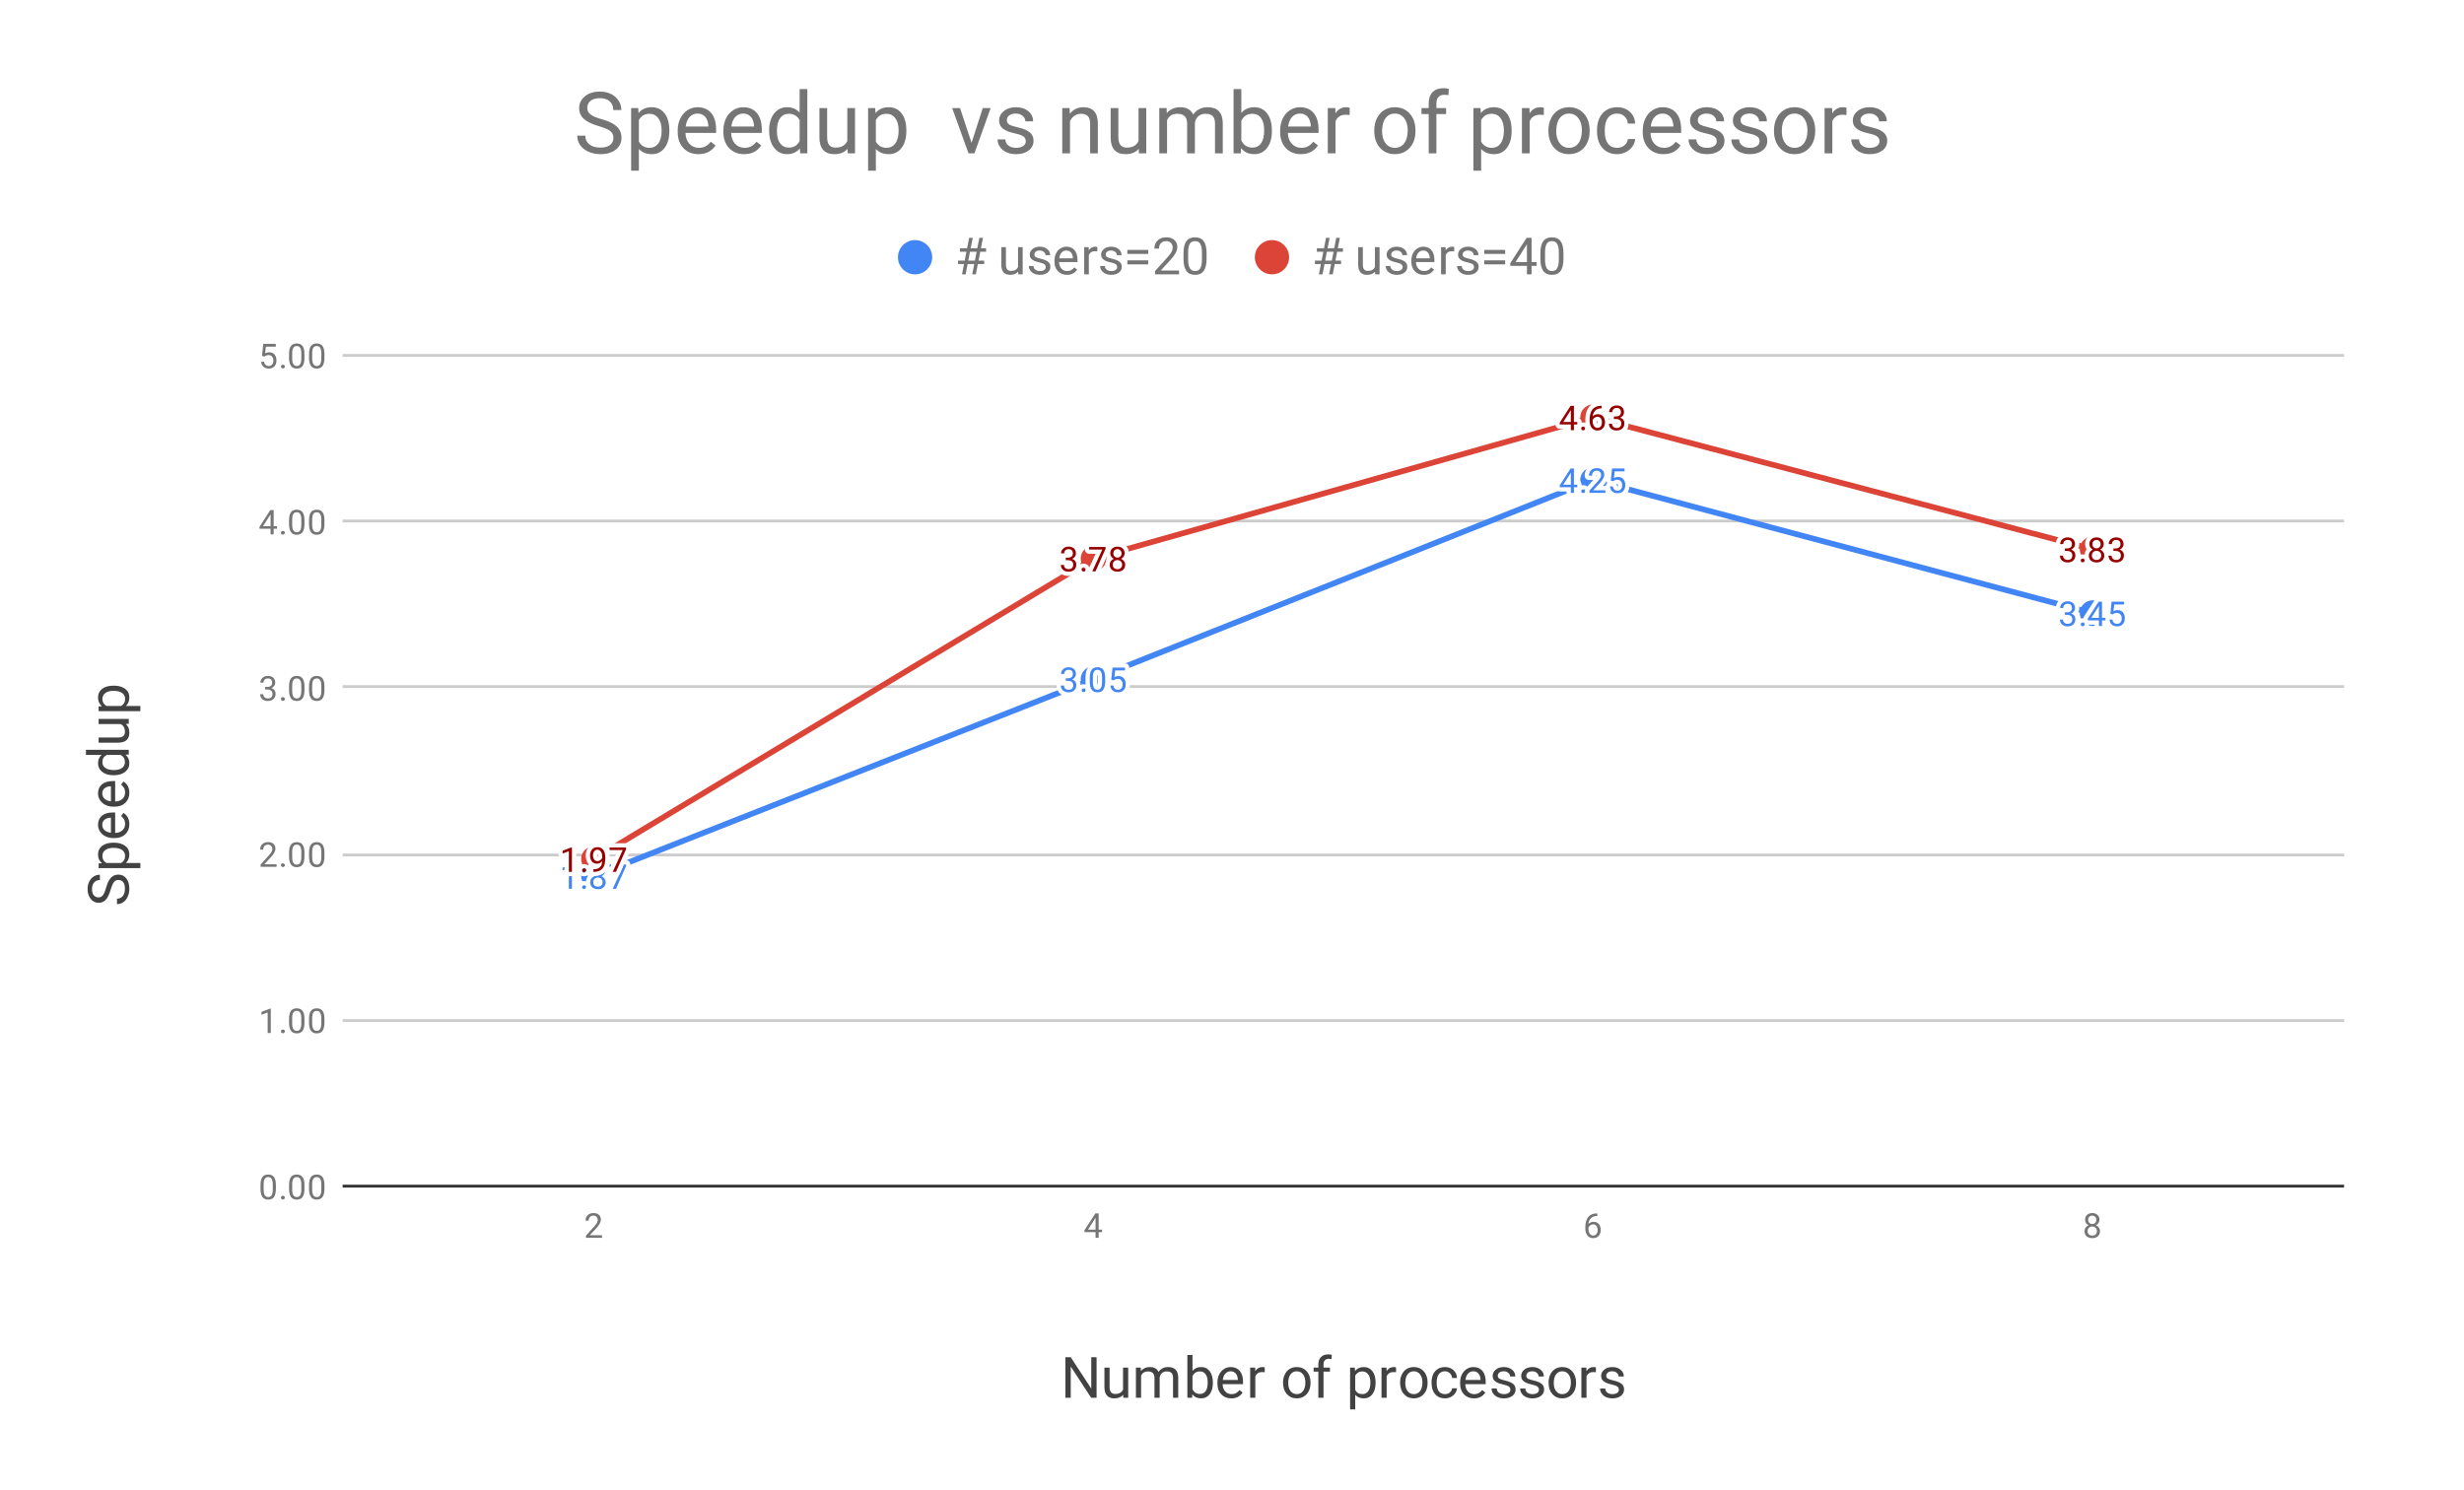 <svg version="1.1" viewBox="0.0 0.0 863.0 522.0" fill="none" stroke="none" stroke-linecap="square" stroke-miterlimit="10" width="863" height="522" xmlns:xlink="http://www.w3.org/1999/xlink" xmlns="http://www.w3.org/2000/svg"><path fill="#ffffff" d="M0 0L863.0 0L863.0 522.0L0 522.0L0 0Z" fill-rule="nonzero"/><path stroke="#333333" stroke-width="1.0" stroke-linecap="butt" d="M120.5 415.5L820.5 415.5" fill-rule="nonzero"/><path stroke="#cccccc" stroke-width="1.0" stroke-linecap="butt" d="M120.5 357.5L820.5 357.5" fill-rule="nonzero"/><path stroke="#cccccc" stroke-width="1.0" stroke-linecap="butt" d="M120.5 299.5L820.5 299.5" fill-rule="nonzero"/><path stroke="#cccccc" stroke-width="1.0" stroke-linecap="butt" d="M120.5 240.5L820.5 240.5" fill-rule="nonzero"/><path stroke="#cccccc" stroke-width="1.0" stroke-linecap="butt" d="M120.5 182.5L820.5 182.5" fill-rule="nonzero"/><path stroke="#cccccc" stroke-width="1.0" stroke-linecap="butt" d="M120.5 124.5L820.5 124.5" fill-rule="nonzero"/><clipPath id="id_0"><path d="M120.568 124.477L820.413 124.477L820.413 415.592L120.568 415.592L120.568 124.477Z" clip-rule="nonzero"/></clipPath><path stroke="#4285f4" stroke-width="2.0" stroke-linecap="butt" clip-path="url(#id_0)" d="M208.049 306.85L383.01 237.892L557.971 168.144L732.932 214.788" fill-rule="nonzero"/><path stroke="#db4437" stroke-width="2.0" stroke-linecap="butt" clip-path="url(#id_0)" d="M208.049 300.906L383.01 195.638L557.971 146.181L732.932 192.404" fill-rule="nonzero"/><path fill="#4285f4" clip-path="url(#id_0)" d="M212.549 306.85C212.549 309.335 210.534 311.35 208.049 311.35C205.564 311.35 203.549 309.335 203.549 306.85C203.549 304.365 205.564 302.35 208.049 302.35C210.534 302.35 212.549 304.365 212.549 306.85Z" fill-rule="nonzero"/><path fill="#4285f4" clip-path="url(#id_0)" d="M387.51 237.892C387.51 240.377 385.495 242.392 383.01 242.392C380.525 242.392 378.51 240.377 378.51 237.892C378.51 235.406 380.525 233.392 383.01 233.392C385.495 233.392 387.51 235.406 387.51 237.892Z" fill-rule="nonzero"/><path fill="#4285f4" clip-path="url(#id_0)" d="M562.471 168.144C562.471 170.63 560.456 172.644 557.971 172.644C555.486 172.644 553.471 170.63 553.471 168.144C553.471 165.659 555.486 163.644 557.971 163.644C560.456 163.644 562.471 165.659 562.471 168.144Z" fill-rule="nonzero"/><path fill="#4285f4" clip-path="url(#id_0)" d="M737.432 214.788C737.432 217.273 735.417 219.288 732.932 219.288C730.447 219.288 728.432 217.273 728.432 214.788C728.432 212.302 730.447 210.288 732.932 210.288C735.417 210.288 737.432 212.302 737.432 214.788Z" fill-rule="nonzero"/><path fill="#db4437" clip-path="url(#id_0)" d="M212.549 300.906C212.549 303.391 210.534 305.406 208.049 305.406C205.564 305.406 203.549 303.391 203.549 300.906C203.549 298.421 205.564 296.406 208.049 296.406C210.534 296.406 212.549 298.421 212.549 300.906Z" fill-rule="nonzero"/><path fill="#db4437" clip-path="url(#id_0)" d="M387.51 195.638C387.51 198.124 385.495 200.138 383.01 200.138C380.525 200.138 378.51 198.124 378.51 195.638C378.51 193.153 380.525 191.138 383.01 191.138C385.495 191.138 387.51 193.153 387.51 195.638Z" fill-rule="nonzero"/><path fill="#db4437" clip-path="url(#id_0)" d="M562.471 146.181C562.471 148.667 560.456 150.681 557.971 150.681C555.486 150.681 553.471 148.667 553.471 146.181C553.471 143.696 555.486 141.681 557.971 141.681C560.456 141.681 562.471 143.696 562.471 146.181Z" fill-rule="nonzero"/><path fill="#db4437" clip-path="url(#id_0)" d="M737.432 192.404C737.432 194.889 735.417 196.904 732.932 196.904C730.447 196.904 728.432 194.889 728.432 192.404C728.432 189.919 730.447 187.904 732.932 187.904C735.417 187.904 737.432 189.919 737.432 192.404Z" fill-rule="nonzero"/><path stroke="#ffffff" stroke-width="3.0" stroke-linejoin="round" stroke-linecap="round" d="M200.314 311.35L199.236 311.35L199.236 304.131L197.049 304.928L197.049 303.944L200.158 302.772L200.314 302.772L200.314 311.35ZM203.893 310.787Q203.893 310.506 204.049 310.319Q204.221 310.131 204.549 310.131Q204.893 310.131 205.064 310.319Q205.236 310.506 205.236 310.787Q205.236 311.053 205.064 311.241Q204.893 311.412 204.549 311.412Q204.221 311.412 204.049 311.241Q203.893 311.053 203.893 310.787ZM211.939 305.037Q211.939 305.678 211.596 306.178Q211.252 306.678 210.689 306.959Q211.346 307.241 211.736 307.803Q212.127 308.35 212.127 309.053Q212.127 310.147 211.377 310.819Q210.643 311.475 209.424 311.475Q208.189 311.475 207.439 310.819Q206.705 310.147 206.705 309.053Q206.705 308.35 207.08 307.803Q207.455 307.241 208.127 306.959Q207.564 306.678 207.236 306.178Q206.908 305.678 206.908 305.037Q206.908 303.959 207.596 303.334Q208.283 302.694 209.424 302.694Q210.549 302.694 211.236 303.334Q211.939 303.959 211.939 305.037ZM211.049 309.022Q211.049 308.303 210.596 307.866Q210.143 307.412 209.408 307.412Q208.674 307.412 208.221 307.866Q207.783 308.303 207.783 309.037Q207.783 309.756 208.221 310.178Q208.658 310.584 209.424 310.584Q210.174 310.584 210.611 310.162Q211.049 309.741 211.049 309.022ZM209.424 303.584Q208.783 303.584 208.377 303.991Q207.986 304.381 207.986 305.069Q207.986 305.709 208.377 306.116Q208.768 306.522 209.408 306.522Q210.064 306.522 210.455 306.116Q210.846 305.709 210.846 305.069Q210.846 304.412 210.439 304.006Q210.033 303.584 209.424 303.584ZM219.268 303.428L215.736 311.35L214.596 311.35L218.111 303.709L213.502 303.709L213.502 302.819L219.268 302.819L219.268 303.428Z" fill-rule="nonzero"/><path fill="#4285f4" d="M200.314 311.35L199.236 311.35L199.236 304.131L197.049 304.928L197.049 303.944L200.158 302.772L200.314 302.772L200.314 311.35ZM203.893 310.787Q203.893 310.506 204.049 310.319Q204.221 310.131 204.549 310.131Q204.893 310.131 205.064 310.319Q205.236 310.506 205.236 310.787Q205.236 311.053 205.064 311.241Q204.893 311.412 204.549 311.412Q204.221 311.412 204.049 311.241Q203.893 311.053 203.893 310.787ZM211.939 305.037Q211.939 305.678 211.596 306.178Q211.252 306.678 210.689 306.959Q211.346 307.241 211.736 307.803Q212.127 308.35 212.127 309.053Q212.127 310.147 211.377 310.819Q210.643 311.475 209.424 311.475Q208.189 311.475 207.439 310.819Q206.705 310.147 206.705 309.053Q206.705 308.35 207.08 307.803Q207.455 307.241 208.127 306.959Q207.564 306.678 207.236 306.178Q206.908 305.678 206.908 305.037Q206.908 303.959 207.596 303.334Q208.283 302.694 209.424 302.694Q210.549 302.694 211.236 303.334Q211.939 303.959 211.939 305.037ZM211.049 309.022Q211.049 308.303 210.596 307.866Q210.143 307.412 209.408 307.412Q208.674 307.412 208.221 307.866Q207.783 308.303 207.783 309.037Q207.783 309.756 208.221 310.178Q208.658 310.584 209.424 310.584Q210.174 310.584 210.611 310.162Q211.049 309.741 211.049 309.022ZM209.424 303.584Q208.783 303.584 208.377 303.991Q207.986 304.381 207.986 305.069Q207.986 305.709 208.377 306.116Q208.768 306.522 209.408 306.522Q210.064 306.522 210.455 306.116Q210.846 305.709 210.846 305.069Q210.846 304.412 210.439 304.006Q210.033 303.584 209.424 303.584ZM219.268 303.428L215.736 311.35L214.596 311.35L218.111 303.709L213.502 303.709L213.502 302.819L219.268 302.819L219.268 303.428Z" fill-rule="nonzero"/><path stroke="#ffffff" stroke-width="3.0" stroke-linejoin="round" stroke-linecap="round" d="M373.291 237.595L374.104 237.595Q374.885 237.579 375.322 237.189Q375.76 236.798 375.76 236.126Q375.76 234.626 374.26 234.626Q373.557 234.626 373.135 235.032Q372.729 235.439 372.729 236.095L371.635 236.095Q371.635 235.079 372.369 234.407Q373.119 233.735 374.26 233.735Q375.463 233.735 376.151 234.376Q376.838 235.017 376.838 236.157Q376.838 236.72 376.479 237.235Q376.119 237.751 375.494 238.017Q376.197 238.235 376.572 238.751Q376.963 239.267 376.963 240.017Q376.963 241.157 376.213 241.845Q375.463 242.517 374.26 242.517Q373.072 242.517 372.307 241.86Q371.557 241.204 371.557 240.142L372.651 240.142Q372.651 240.814 373.088 241.22Q373.526 241.626 374.276 241.626Q375.057 241.626 375.463 241.22Q375.885 240.798 375.885 240.032Q375.885 239.298 375.432 238.907Q374.979 238.501 374.104 238.485L373.291 238.485L373.291 237.595ZM378.854 241.829Q378.854 241.548 379.01 241.36Q379.182 241.173 379.51 241.173Q379.854 241.173 380.026 241.36Q380.197 241.548 380.197 241.829Q380.197 242.095 380.026 242.282Q379.854 242.454 379.51 242.454Q379.182 242.454 379.01 242.282Q378.854 242.095 378.854 241.829ZM387.072 238.751Q387.072 240.657 386.416 241.595Q385.776 242.517 384.385 242.517Q383.026 242.517 382.369 241.61Q381.713 240.704 381.682 238.892L381.682 237.454Q381.682 235.564 382.322 234.657Q382.979 233.735 384.369 233.735Q385.744 233.735 386.401 234.626Q387.057 235.501 387.072 237.345L387.072 238.751ZM385.979 237.267Q385.979 235.892 385.588 235.267Q385.213 234.626 384.369 234.626Q383.541 234.626 383.151 235.267Q382.776 235.892 382.776 237.189L382.776 238.923Q382.776 240.298 383.166 240.97Q383.572 241.626 384.385 241.626Q385.182 241.626 385.572 241.001Q385.963 240.376 385.979 239.048L385.979 237.267ZM389.213 238.11L389.651 233.86L394.026 233.86L394.026 234.86L390.572 234.86L390.307 237.189Q390.947 236.814 391.744 236.814Q392.901 236.814 393.588 237.595Q394.276 238.36 394.276 239.673Q394.276 240.985 393.557 241.751Q392.854 242.517 391.572 242.517Q390.447 242.517 389.729 241.892Q389.01 241.251 388.916 240.142L389.932 240.142Q390.041 240.876 390.463 241.251Q390.885 241.626 391.572 241.626Q392.322 241.626 392.76 241.11Q393.197 240.595 393.197 239.689Q393.197 238.829 392.729 238.314Q392.26 237.798 391.479 237.798Q390.776 237.798 390.369 238.095L390.088 238.329L389.213 238.11Z" fill-rule="nonzero"/><path fill="#4285f4" d="M373.291 237.595L374.104 237.595Q374.885 237.579 375.322 237.189Q375.76 236.798 375.76 236.126Q375.76 234.626 374.26 234.626Q373.557 234.626 373.135 235.032Q372.729 235.439 372.729 236.095L371.635 236.095Q371.635 235.079 372.369 234.407Q373.119 233.735 374.26 233.735Q375.463 233.735 376.151 234.376Q376.838 235.017 376.838 236.157Q376.838 236.72 376.479 237.235Q376.119 237.751 375.494 238.017Q376.197 238.235 376.572 238.751Q376.963 239.267 376.963 240.017Q376.963 241.157 376.213 241.845Q375.463 242.517 374.26 242.517Q373.072 242.517 372.307 241.86Q371.557 241.204 371.557 240.142L372.651 240.142Q372.651 240.814 373.088 241.22Q373.526 241.626 374.276 241.626Q375.057 241.626 375.463 241.22Q375.885 240.798 375.885 240.032Q375.885 239.298 375.432 238.907Q374.979 238.501 374.104 238.485L373.291 238.485L373.291 237.595ZM378.854 241.829Q378.854 241.548 379.01 241.36Q379.182 241.173 379.51 241.173Q379.854 241.173 380.026 241.36Q380.197 241.548 380.197 241.829Q380.197 242.095 380.026 242.282Q379.854 242.454 379.51 242.454Q379.182 242.454 379.01 242.282Q378.854 242.095 378.854 241.829ZM387.072 238.751Q387.072 240.657 386.416 241.595Q385.776 242.517 384.385 242.517Q383.026 242.517 382.369 241.61Q381.713 240.704 381.682 238.892L381.682 237.454Q381.682 235.564 382.322 234.657Q382.979 233.735 384.369 233.735Q385.744 233.735 386.401 234.626Q387.057 235.501 387.072 237.345L387.072 238.751ZM385.979 237.267Q385.979 235.892 385.588 235.267Q385.213 234.626 384.369 234.626Q383.541 234.626 383.151 235.267Q382.776 235.892 382.776 237.189L382.776 238.923Q382.776 240.298 383.166 240.97Q383.572 241.626 384.385 241.626Q385.182 241.626 385.572 241.001Q385.963 240.376 385.979 239.048L385.979 237.267ZM389.213 238.11L389.651 233.86L394.026 233.86L394.026 234.86L390.572 234.86L390.307 237.189Q390.947 236.814 391.744 236.814Q392.901 236.814 393.588 237.595Q394.276 238.36 394.276 239.673Q394.276 240.985 393.557 241.751Q392.854 242.517 391.572 242.517Q390.447 242.517 389.729 241.892Q389.01 241.251 388.916 240.142L389.932 240.142Q390.041 240.876 390.463 241.251Q390.885 241.626 391.572 241.626Q392.322 241.626 392.76 241.11Q393.197 240.595 393.197 239.689Q393.197 238.829 392.729 238.314Q392.26 237.798 391.479 237.798Q390.776 237.798 390.369 238.095L390.088 238.329L389.213 238.11Z" fill-rule="nonzero"/><path stroke="#ffffff" stroke-width="3.0" stroke-linejoin="round" stroke-linecap="round" d="M551.252 169.785L552.44 169.785L552.44 170.66L551.252 170.66L551.252 172.644L550.174 172.644L550.174 170.66L546.283 170.66L546.283 170.019L550.096 164.113L551.252 164.113L551.252 169.785ZM547.518 169.785L550.174 169.785L550.174 165.597L550.033 165.832L547.518 169.785ZM553.815 172.082Q553.815 171.8 553.971 171.613Q554.143 171.425 554.471 171.425Q554.815 171.425 554.987 171.613Q555.158 171.8 555.158 172.082Q555.158 172.347 554.987 172.535Q554.815 172.707 554.471 172.707Q554.143 172.707 553.971 172.535Q553.815 172.347 553.815 172.082ZM562.268 172.644L556.674 172.644L556.674 171.863L559.627 168.582Q560.283 167.832 560.533 167.379Q560.783 166.91 560.783 166.41Q560.783 165.738 560.377 165.316Q559.987 164.879 559.299 164.879Q558.502 164.879 558.049 165.347Q557.596 165.8 557.596 166.629L556.518 166.629Q556.518 165.441 557.268 164.722Q558.033 163.988 559.299 163.988Q560.502 163.988 561.19 164.613Q561.877 165.238 561.877 166.285Q561.877 167.535 560.268 169.285L557.987 171.754L562.268 171.754L562.268 172.644ZM564.174 168.363L564.612 164.113L568.987 164.113L568.987 165.113L565.533 165.113L565.268 167.441Q565.908 167.066 566.705 167.066Q567.862 167.066 568.549 167.847Q569.237 168.613 569.237 169.925Q569.237 171.238 568.518 172.004Q567.815 172.769 566.533 172.769Q565.408 172.769 564.69 172.144Q563.971 171.504 563.877 170.394L564.893 170.394Q565.002 171.129 565.424 171.504Q565.846 171.879 566.533 171.879Q567.283 171.879 567.721 171.363Q568.158 170.847 568.158 169.941Q568.158 169.082 567.69 168.566Q567.221 168.05 566.44 168.05Q565.737 168.05 565.33 168.347L565.049 168.582L564.174 168.363Z" fill-rule="nonzero"/><path fill="#4285f4" d="M551.252 169.785L552.44 169.785L552.44 170.66L551.252 170.66L551.252 172.644L550.174 172.644L550.174 170.66L546.283 170.66L546.283 170.019L550.096 164.113L551.252 164.113L551.252 169.785ZM547.518 169.785L550.174 169.785L550.174 165.597L550.033 165.832L547.518 169.785ZM553.815 172.082Q553.815 171.8 553.971 171.613Q554.143 171.425 554.471 171.425Q554.815 171.425 554.987 171.613Q555.158 171.8 555.158 172.082Q555.158 172.347 554.987 172.535Q554.815 172.707 554.471 172.707Q554.143 172.707 553.971 172.535Q553.815 172.347 553.815 172.082ZM562.268 172.644L556.674 172.644L556.674 171.863L559.627 168.582Q560.283 167.832 560.533 167.379Q560.783 166.91 560.783 166.41Q560.783 165.738 560.377 165.316Q559.987 164.879 559.299 164.879Q558.502 164.879 558.049 165.347Q557.596 165.8 557.596 166.629L556.518 166.629Q556.518 165.441 557.268 164.722Q558.033 163.988 559.299 163.988Q560.502 163.988 561.19 164.613Q561.877 165.238 561.877 166.285Q561.877 167.535 560.268 169.285L557.987 171.754L562.268 171.754L562.268 172.644ZM564.174 168.363L564.612 164.113L568.987 164.113L568.987 165.113L565.533 165.113L565.268 167.441Q565.908 167.066 566.705 167.066Q567.862 167.066 568.549 167.847Q569.237 168.613 569.237 169.925Q569.237 171.238 568.518 172.004Q567.815 172.769 566.533 172.769Q565.408 172.769 564.69 172.144Q563.971 171.504 563.877 170.394L564.893 170.394Q565.002 171.129 565.424 171.504Q565.846 171.879 566.533 171.879Q567.283 171.879 567.721 171.363Q568.158 170.847 568.158 169.941Q568.158 169.082 567.69 168.566Q567.221 168.05 566.44 168.05Q565.737 168.05 565.33 168.347L565.049 168.582L564.174 168.363Z" fill-rule="nonzero"/><path stroke="#ffffff" stroke-width="3.0" stroke-linejoin="round" stroke-linecap="round" d="M723.213 214.491L724.026 214.491Q724.807 214.475 725.244 214.085Q725.682 213.694 725.682 213.022Q725.682 211.522 724.182 211.522Q723.479 211.522 723.057 211.928Q722.651 212.335 722.651 212.991L721.557 212.991Q721.557 211.975 722.291 211.303Q723.041 210.631 724.182 210.631Q725.385 210.631 726.073 211.272Q726.76 211.913 726.76 213.053Q726.76 213.616 726.401 214.131Q726.041 214.647 725.416 214.913Q726.119 215.131 726.494 215.647Q726.885 216.163 726.885 216.913Q726.885 218.053 726.135 218.741Q725.385 219.413 724.182 219.413Q722.994 219.413 722.229 218.756Q721.479 218.1 721.479 217.038L722.573 217.038Q722.573 217.71 723.01 218.116Q723.448 218.522 724.198 218.522Q724.979 218.522 725.385 218.116Q725.807 217.694 725.807 216.928Q725.807 216.194 725.354 215.803Q724.901 215.397 724.026 215.381L723.213 215.381L723.213 214.491ZM728.776 218.725Q728.776 218.444 728.932 218.256Q729.104 218.069 729.432 218.069Q729.776 218.069 729.948 218.256Q730.119 218.444 730.119 218.725Q730.119 218.991 729.948 219.178Q729.776 219.35 729.432 219.35Q729.104 219.35 728.932 219.178Q728.776 218.991 728.776 218.725ZM736.213 216.428L737.401 216.428L737.401 217.303L736.213 217.303L736.213 219.288L735.135 219.288L735.135 217.303L731.244 217.303L731.244 216.663L735.057 210.756L736.213 210.756L736.213 216.428ZM732.479 216.428L735.135 216.428L735.135 212.241L734.994 212.475L732.479 216.428ZM739.135 215.006L739.573 210.756L743.948 210.756L743.948 211.756L740.494 211.756L740.229 214.085Q740.869 213.71 741.666 213.71Q742.823 213.71 743.51 214.491Q744.198 215.256 744.198 216.569Q744.198 217.881 743.479 218.647Q742.776 219.413 741.494 219.413Q740.369 219.413 739.651 218.788Q738.932 218.147 738.838 217.038L739.854 217.038Q739.963 217.772 740.385 218.147Q740.807 218.522 741.494 218.522Q742.244 218.522 742.682 218.006Q743.119 217.491 743.119 216.585Q743.119 215.725 742.651 215.21Q742.182 214.694 741.401 214.694Q740.698 214.694 740.291 214.991L740.01 215.225L739.135 215.006Z" fill-rule="nonzero"/><path fill="#4285f4" d="M723.213 214.491L724.026 214.491Q724.807 214.475 725.244 214.085Q725.682 213.694 725.682 213.022Q725.682 211.522 724.182 211.522Q723.479 211.522 723.057 211.928Q722.651 212.335 722.651 212.991L721.557 212.991Q721.557 211.975 722.291 211.303Q723.041 210.631 724.182 210.631Q725.385 210.631 726.073 211.272Q726.76 211.913 726.76 213.053Q726.76 213.616 726.401 214.131Q726.041 214.647 725.416 214.913Q726.119 215.131 726.494 215.647Q726.885 216.163 726.885 216.913Q726.885 218.053 726.135 218.741Q725.385 219.413 724.182 219.413Q722.994 219.413 722.229 218.756Q721.479 218.1 721.479 217.038L722.573 217.038Q722.573 217.71 723.01 218.116Q723.448 218.522 724.198 218.522Q724.979 218.522 725.385 218.116Q725.807 217.694 725.807 216.928Q725.807 216.194 725.354 215.803Q724.901 215.397 724.026 215.381L723.213 215.381L723.213 214.491ZM728.776 218.725Q728.776 218.444 728.932 218.256Q729.104 218.069 729.432 218.069Q729.776 218.069 729.948 218.256Q730.119 218.444 730.119 218.725Q730.119 218.991 729.948 219.178Q729.776 219.35 729.432 219.35Q729.104 219.35 728.932 219.178Q728.776 218.991 728.776 218.725ZM736.213 216.428L737.401 216.428L737.401 217.303L736.213 217.303L736.213 219.288L735.135 219.288L735.135 217.303L731.244 217.303L731.244 216.663L735.057 210.756L736.213 210.756L736.213 216.428ZM732.479 216.428L735.135 216.428L735.135 212.241L734.994 212.475L732.479 216.428ZM739.135 215.006L739.573 210.756L743.948 210.756L743.948 211.756L740.494 211.756L740.229 214.085Q740.869 213.71 741.666 213.71Q742.823 213.71 743.51 214.491Q744.198 215.256 744.198 216.569Q744.198 217.881 743.479 218.647Q742.776 219.413 741.494 219.413Q740.369 219.413 739.651 218.788Q738.932 218.147 738.838 217.038L739.854 217.038Q739.963 217.772 740.385 218.147Q740.807 218.522 741.494 218.522Q742.244 218.522 742.682 218.006Q743.119 217.491 743.119 216.585Q743.119 215.725 742.651 215.21Q742.182 214.694 741.401 214.694Q740.698 214.694 740.291 214.991L740.01 215.225L739.135 215.006Z" fill-rule="nonzero"/><path stroke="#ffffff" stroke-width="3.0" stroke-linejoin="round" stroke-linecap="round" d="M200.314 305.406L199.236 305.406L199.236 298.187L197.049 298.984L197.049 298L200.158 296.828L200.314 296.828L200.314 305.406ZM203.893 304.844Q203.893 304.562 204.049 304.375Q204.221 304.187 204.549 304.187Q204.893 304.187 205.064 304.375Q205.236 304.562 205.236 304.844Q205.236 305.109 205.064 305.297Q204.893 305.469 204.549 305.469Q204.221 305.469 204.049 305.297Q203.893 305.109 203.893 304.844ZM210.908 301.656Q210.58 302.062 210.096 302.312Q209.627 302.547 209.064 302.547Q208.33 302.547 207.783 302.187Q207.236 301.828 206.939 301.172Q206.643 300.5 206.643 299.703Q206.643 298.859 206.955 298.172Q207.283 297.484 207.877 297.125Q208.486 296.75 209.283 296.75Q210.549 296.75 211.268 297.703Q212.002 298.656 212.002 300.281L212.002 300.594Q212.002 303.094 211.018 304.234Q210.033 305.375 208.049 305.406L207.83 305.406L207.83 304.5L208.064 304.5Q209.408 304.469 210.127 303.797Q210.846 303.125 210.908 301.656ZM209.236 301.656Q209.783 301.656 210.236 301.328Q210.705 300.984 210.924 300.5L210.924 300.062Q210.924 299 210.455 298.328Q209.986 297.656 209.283 297.656Q208.564 297.656 208.127 298.203Q207.705 298.75 207.705 299.656Q207.705 300.531 208.111 301.094Q208.533 301.656 209.236 301.656ZM219.268 297.484L215.736 305.406L214.596 305.406L218.111 297.765L213.502 297.765L213.502 296.875L219.268 296.875L219.268 297.484Z" fill-rule="nonzero"/><path fill="#980000" d="M200.314 305.406L199.236 305.406L199.236 298.187L197.049 298.984L197.049 298L200.158 296.828L200.314 296.828L200.314 305.406ZM203.893 304.844Q203.893 304.562 204.049 304.375Q204.221 304.187 204.549 304.187Q204.893 304.187 205.064 304.375Q205.236 304.562 205.236 304.844Q205.236 305.109 205.064 305.297Q204.893 305.469 204.549 305.469Q204.221 305.469 204.049 305.297Q203.893 305.109 203.893 304.844ZM210.908 301.656Q210.58 302.062 210.096 302.312Q209.627 302.547 209.064 302.547Q208.33 302.547 207.783 302.187Q207.236 301.828 206.939 301.172Q206.643 300.5 206.643 299.703Q206.643 298.859 206.955 298.172Q207.283 297.484 207.877 297.125Q208.486 296.75 209.283 296.75Q210.549 296.75 211.268 297.703Q212.002 298.656 212.002 300.281L212.002 300.594Q212.002 303.094 211.018 304.234Q210.033 305.375 208.049 305.406L207.83 305.406L207.83 304.5L208.064 304.5Q209.408 304.469 210.127 303.797Q210.846 303.125 210.908 301.656ZM209.236 301.656Q209.783 301.656 210.236 301.328Q210.705 300.984 210.924 300.5L210.924 300.062Q210.924 299 210.455 298.328Q209.986 297.656 209.283 297.656Q208.564 297.656 208.127 298.203Q207.705 298.75 207.705 299.656Q207.705 300.531 208.111 301.094Q208.533 301.656 209.236 301.656ZM219.268 297.484L215.736 305.406L214.596 305.406L218.111 297.765L213.502 297.765L213.502 296.875L219.268 296.875L219.268 297.484Z" fill-rule="nonzero"/><path stroke="#ffffff" stroke-width="3.0" stroke-linejoin="round" stroke-linecap="round" d="M373.291 195.342L374.104 195.342Q374.885 195.326 375.322 194.935Q375.76 194.545 375.76 193.873Q375.76 192.373 374.26 192.373Q373.557 192.373 373.135 192.779Q372.729 193.185 372.729 193.842L371.635 193.842Q371.635 192.826 372.369 192.154Q373.119 191.482 374.26 191.482Q375.463 191.482 376.151 192.123Q376.838 192.763 376.838 193.904Q376.838 194.467 376.479 194.982Q376.119 195.498 375.494 195.763Q376.197 195.982 376.572 196.498Q376.963 197.013 376.963 197.763Q376.963 198.904 376.213 199.592Q375.463 200.263 374.26 200.263Q373.072 200.263 372.307 199.607Q371.557 198.951 371.557 197.888L372.651 197.888Q372.651 198.56 373.088 198.967Q373.526 199.373 374.276 199.373Q375.057 199.373 375.463 198.967Q375.885 198.545 375.885 197.779Q375.885 197.045 375.432 196.654Q374.979 196.248 374.104 196.232L373.291 196.232L373.291 195.342ZM378.854 199.576Q378.854 199.295 379.01 199.107Q379.182 198.92 379.51 198.92Q379.854 198.92 380.026 199.107Q380.197 199.295 380.197 199.576Q380.197 199.842 380.026 200.029Q379.854 200.201 379.51 200.201Q379.182 200.201 379.01 200.029Q378.854 199.842 378.854 199.576ZM387.229 192.217L383.697 200.138L382.557 200.138L386.072 192.498L381.463 192.498L381.463 191.607L387.229 191.607L387.229 192.217ZM393.901 193.826Q393.901 194.467 393.557 194.967Q393.213 195.467 392.651 195.748Q393.307 196.029 393.697 196.592Q394.088 197.138 394.088 197.842Q394.088 198.935 393.338 199.607Q392.604 200.263 391.385 200.263Q390.151 200.263 389.401 199.607Q388.666 198.935 388.666 197.842Q388.666 197.138 389.041 196.592Q389.416 196.029 390.088 195.748Q389.526 195.467 389.197 194.967Q388.869 194.467 388.869 193.826Q388.869 192.748 389.557 192.123Q390.244 191.482 391.385 191.482Q392.51 191.482 393.197 192.123Q393.901 192.748 393.901 193.826ZM393.01 197.81Q393.01 197.092 392.557 196.654Q392.104 196.201 391.369 196.201Q390.635 196.201 390.182 196.654Q389.744 197.092 389.744 197.826Q389.744 198.545 390.182 198.967Q390.619 199.373 391.385 199.373Q392.135 199.373 392.572 198.951Q393.01 198.529 393.01 197.81ZM391.385 192.373Q390.744 192.373 390.338 192.779Q389.947 193.17 389.947 193.857Q389.947 194.498 390.338 194.904Q390.729 195.31 391.369 195.31Q392.026 195.31 392.416 194.904Q392.807 194.498 392.807 193.857Q392.807 193.201 392.401 192.795Q391.994 192.373 391.385 192.373Z" fill-rule="nonzero"/><path fill="#980000" d="M373.291 195.342L374.104 195.342Q374.885 195.326 375.322 194.935Q375.76 194.545 375.76 193.873Q375.76 192.373 374.26 192.373Q373.557 192.373 373.135 192.779Q372.729 193.185 372.729 193.842L371.635 193.842Q371.635 192.826 372.369 192.154Q373.119 191.482 374.26 191.482Q375.463 191.482 376.151 192.123Q376.838 192.763 376.838 193.904Q376.838 194.467 376.479 194.982Q376.119 195.498 375.494 195.763Q376.197 195.982 376.572 196.498Q376.963 197.013 376.963 197.763Q376.963 198.904 376.213 199.592Q375.463 200.263 374.26 200.263Q373.072 200.263 372.307 199.607Q371.557 198.951 371.557 197.888L372.651 197.888Q372.651 198.56 373.088 198.967Q373.526 199.373 374.276 199.373Q375.057 199.373 375.463 198.967Q375.885 198.545 375.885 197.779Q375.885 197.045 375.432 196.654Q374.979 196.248 374.104 196.232L373.291 196.232L373.291 195.342ZM378.854 199.576Q378.854 199.295 379.01 199.107Q379.182 198.92 379.51 198.92Q379.854 198.92 380.026 199.107Q380.197 199.295 380.197 199.576Q380.197 199.842 380.026 200.029Q379.854 200.201 379.51 200.201Q379.182 200.201 379.01 200.029Q378.854 199.842 378.854 199.576ZM387.229 192.217L383.697 200.138L382.557 200.138L386.072 192.498L381.463 192.498L381.463 191.607L387.229 191.607L387.229 192.217ZM393.901 193.826Q393.901 194.467 393.557 194.967Q393.213 195.467 392.651 195.748Q393.307 196.029 393.697 196.592Q394.088 197.138 394.088 197.842Q394.088 198.935 393.338 199.607Q392.604 200.263 391.385 200.263Q390.151 200.263 389.401 199.607Q388.666 198.935 388.666 197.842Q388.666 197.138 389.041 196.592Q389.416 196.029 390.088 195.748Q389.526 195.467 389.197 194.967Q388.869 194.467 388.869 193.826Q388.869 192.748 389.557 192.123Q390.244 191.482 391.385 191.482Q392.51 191.482 393.197 192.123Q393.901 192.748 393.901 193.826ZM393.01 197.81Q393.01 197.092 392.557 196.654Q392.104 196.201 391.369 196.201Q390.635 196.201 390.182 196.654Q389.744 197.092 389.744 197.826Q389.744 198.545 390.182 198.967Q390.619 199.373 391.385 199.373Q392.135 199.373 392.572 198.951Q393.01 198.529 393.01 197.81ZM391.385 192.373Q390.744 192.373 390.338 192.779Q389.947 193.17 389.947 193.857Q389.947 194.498 390.338 194.904Q390.729 195.31 391.369 195.31Q392.026 195.31 392.416 194.904Q392.807 194.498 392.807 193.857Q392.807 193.201 392.401 192.795Q391.994 192.373 391.385 192.373Z" fill-rule="nonzero"/><path stroke="#ffffff" stroke-width="3.0" stroke-linejoin="round" stroke-linecap="round" d="M551.252 147.822L552.44 147.822L552.44 148.697L551.252 148.697L551.252 150.681L550.174 150.681L550.174 148.697L546.283 148.697L546.283 148.056L550.096 142.15L551.252 142.15L551.252 147.822ZM547.518 147.822L550.174 147.822L550.174 143.635L550.033 143.869L547.518 147.822ZM553.815 150.119Q553.815 149.838 553.971 149.65Q554.143 149.463 554.471 149.463Q554.815 149.463 554.987 149.65Q555.158 149.838 555.158 150.119Q555.158 150.385 554.987 150.572Q554.815 150.744 554.471 150.744Q554.143 150.744 553.971 150.572Q553.815 150.385 553.815 150.119ZM560.94 142.15L560.94 143.056L560.737 143.056Q559.471 143.088 558.721 143.822Q557.971 144.541 557.846 145.853Q558.533 145.088 559.69 145.088Q560.799 145.088 561.471 145.869Q562.143 146.65 562.143 147.9Q562.143 149.213 561.424 150.01Q560.705 150.806 559.487 150.806Q558.268 150.806 557.502 149.869Q556.752 148.916 556.752 147.431L556.752 147.025Q556.752 144.666 557.752 143.416Q558.752 142.166 560.737 142.15L560.94 142.15ZM559.518 145.994Q558.955 145.994 558.487 146.322Q558.018 146.65 557.83 147.166L557.83 147.556Q557.83 148.619 558.299 149.26Q558.783 149.9 559.487 149.9Q560.221 149.9 560.643 149.369Q561.065 148.822 561.065 147.947Q561.065 147.072 560.643 146.541Q560.221 145.994 559.518 145.994ZM565.252 145.885L566.065 145.885Q566.846 145.869 567.283 145.478Q567.721 145.088 567.721 144.416Q567.721 142.916 566.221 142.916Q565.518 142.916 565.096 143.322Q564.69 143.728 564.69 144.385L563.596 144.385Q563.596 143.369 564.33 142.697Q565.08 142.025 566.221 142.025Q567.424 142.025 568.112 142.666Q568.799 143.306 568.799 144.447Q568.799 145.01 568.44 145.525Q568.08 146.041 567.455 146.306Q568.158 146.525 568.533 147.041Q568.924 147.556 568.924 148.306Q568.924 149.447 568.174 150.135Q567.424 150.806 566.221 150.806Q565.033 150.806 564.268 150.15Q563.518 149.494 563.518 148.431L564.612 148.431Q564.612 149.103 565.049 149.51Q565.487 149.916 566.237 149.916Q567.018 149.916 567.424 149.51Q567.846 149.088 567.846 148.322Q567.846 147.588 567.393 147.197Q566.94 146.791 566.065 146.775L565.252 146.775L565.252 145.885Z" fill-rule="nonzero"/><path fill="#980000" d="M551.252 147.822L552.44 147.822L552.44 148.697L551.252 148.697L551.252 150.681L550.174 150.681L550.174 148.697L546.283 148.697L546.283 148.056L550.096 142.15L551.252 142.15L551.252 147.822ZM547.518 147.822L550.174 147.822L550.174 143.635L550.033 143.869L547.518 147.822ZM553.815 150.119Q553.815 149.838 553.971 149.65Q554.143 149.463 554.471 149.463Q554.815 149.463 554.987 149.65Q555.158 149.838 555.158 150.119Q555.158 150.385 554.987 150.572Q554.815 150.744 554.471 150.744Q554.143 150.744 553.971 150.572Q553.815 150.385 553.815 150.119ZM560.94 142.15L560.94 143.056L560.737 143.056Q559.471 143.088 558.721 143.822Q557.971 144.541 557.846 145.853Q558.533 145.088 559.69 145.088Q560.799 145.088 561.471 145.869Q562.143 146.65 562.143 147.9Q562.143 149.213 561.424 150.01Q560.705 150.806 559.487 150.806Q558.268 150.806 557.502 149.869Q556.752 148.916 556.752 147.431L556.752 147.025Q556.752 144.666 557.752 143.416Q558.752 142.166 560.737 142.15L560.94 142.15ZM559.518 145.994Q558.955 145.994 558.487 146.322Q558.018 146.65 557.83 147.166L557.83 147.556Q557.83 148.619 558.299 149.26Q558.783 149.9 559.487 149.9Q560.221 149.9 560.643 149.369Q561.065 148.822 561.065 147.947Q561.065 147.072 560.643 146.541Q560.221 145.994 559.518 145.994ZM565.252 145.885L566.065 145.885Q566.846 145.869 567.283 145.478Q567.721 145.088 567.721 144.416Q567.721 142.916 566.221 142.916Q565.518 142.916 565.096 143.322Q564.69 143.728 564.69 144.385L563.596 144.385Q563.596 143.369 564.33 142.697Q565.08 142.025 566.221 142.025Q567.424 142.025 568.112 142.666Q568.799 143.306 568.799 144.447Q568.799 145.01 568.44 145.525Q568.08 146.041 567.455 146.306Q568.158 146.525 568.533 147.041Q568.924 147.556 568.924 148.306Q568.924 149.447 568.174 150.135Q567.424 150.806 566.221 150.806Q565.033 150.806 564.268 150.15Q563.518 149.494 563.518 148.431L564.612 148.431Q564.612 149.103 565.049 149.51Q565.487 149.916 566.237 149.916Q567.018 149.916 567.424 149.51Q567.846 149.088 567.846 148.322Q567.846 147.588 567.393 147.197Q566.94 146.791 566.065 146.775L565.252 146.775L565.252 145.885Z" fill-rule="nonzero"/><path stroke="#ffffff" stroke-width="3.0" stroke-linejoin="round" stroke-linecap="round" d="M723.213 192.107L724.026 192.107Q724.807 192.091 725.244 191.701Q725.682 191.31 725.682 190.638Q725.682 189.138 724.182 189.138Q723.479 189.138 723.057 189.544Q722.651 189.951 722.651 190.607L721.557 190.607Q721.557 189.591 722.291 188.919Q723.041 188.248 724.182 188.248Q725.385 188.248 726.073 188.888Q726.76 189.529 726.76 190.669Q726.76 191.232 726.401 191.748Q726.041 192.263 725.416 192.529Q726.119 192.748 726.494 193.263Q726.885 193.779 726.885 194.529Q726.885 195.669 726.135 196.357Q725.385 197.029 724.182 197.029Q722.994 197.029 722.229 196.373Q721.479 195.716 721.479 194.654L722.573 194.654Q722.573 195.326 723.01 195.732Q723.448 196.138 724.198 196.138Q724.979 196.138 725.385 195.732Q725.807 195.31 725.807 194.544Q725.807 193.81 725.354 193.419Q724.901 193.013 724.026 192.998L723.213 192.998L723.213 192.107ZM728.776 196.341Q728.776 196.06 728.932 195.873Q729.104 195.685 729.432 195.685Q729.776 195.685 729.948 195.873Q730.119 196.06 730.119 196.341Q730.119 196.607 729.948 196.794Q729.776 196.966 729.432 196.966Q729.104 196.966 728.932 196.794Q728.776 196.607 728.776 196.341ZM736.823 190.591Q736.823 191.232 736.479 191.732Q736.135 192.232 735.573 192.513Q736.229 192.794 736.619 193.357Q737.01 193.904 737.01 194.607Q737.01 195.701 736.26 196.373Q735.526 197.029 734.307 197.029Q733.073 197.029 732.323 196.373Q731.588 195.701 731.588 194.607Q731.588 193.904 731.963 193.357Q732.338 192.794 733.01 192.513Q732.448 192.232 732.119 191.732Q731.791 191.232 731.791 190.591Q731.791 189.513 732.479 188.888Q733.166 188.248 734.307 188.248Q735.432 188.248 736.119 188.888Q736.823 189.513 736.823 190.591ZM735.932 194.576Q735.932 193.857 735.479 193.419Q735.026 192.966 734.291 192.966Q733.557 192.966 733.104 193.419Q732.666 193.857 732.666 194.591Q732.666 195.31 733.104 195.732Q733.541 196.138 734.307 196.138Q735.057 196.138 735.494 195.716Q735.932 195.294 735.932 194.576ZM734.307 189.138Q733.666 189.138 733.26 189.544Q732.869 189.935 732.869 190.623Q732.869 191.263 733.26 191.669Q733.651 192.076 734.291 192.076Q734.948 192.076 735.338 191.669Q735.729 191.263 735.729 190.623Q735.729 189.966 735.323 189.56Q734.916 189.138 734.307 189.138ZM740.213 192.107L741.026 192.107Q741.807 192.091 742.244 191.701Q742.682 191.31 742.682 190.638Q742.682 189.138 741.182 189.138Q740.479 189.138 740.057 189.544Q739.651 189.951 739.651 190.607L738.557 190.607Q738.557 189.591 739.291 188.919Q740.041 188.248 741.182 188.248Q742.385 188.248 743.073 188.888Q743.76 189.529 743.76 190.669Q743.76 191.232 743.401 191.748Q743.041 192.263 742.416 192.529Q743.119 192.748 743.494 193.263Q743.885 193.779 743.885 194.529Q743.885 195.669 743.135 196.357Q742.385 197.029 741.182 197.029Q739.994 197.029 739.229 196.373Q738.479 195.716 738.479 194.654L739.573 194.654Q739.573 195.326 740.01 195.732Q740.448 196.138 741.198 196.138Q741.979 196.138 742.385 195.732Q742.807 195.31 742.807 194.544Q742.807 193.81 742.354 193.419Q741.901 193.013 741.026 192.998L740.213 192.998L740.213 192.107Z" fill-rule="nonzero"/><path fill="#980000" d="M723.213 192.107L724.026 192.107Q724.807 192.091 725.244 191.701Q725.682 191.31 725.682 190.638Q725.682 189.138 724.182 189.138Q723.479 189.138 723.057 189.544Q722.651 189.951 722.651 190.607L721.557 190.607Q721.557 189.591 722.291 188.919Q723.041 188.248 724.182 188.248Q725.385 188.248 726.073 188.888Q726.76 189.529 726.76 190.669Q726.76 191.232 726.401 191.748Q726.041 192.263 725.416 192.529Q726.119 192.748 726.494 193.263Q726.885 193.779 726.885 194.529Q726.885 195.669 726.135 196.357Q725.385 197.029 724.182 197.029Q722.994 197.029 722.229 196.373Q721.479 195.716 721.479 194.654L722.573 194.654Q722.573 195.326 723.01 195.732Q723.448 196.138 724.198 196.138Q724.979 196.138 725.385 195.732Q725.807 195.31 725.807 194.544Q725.807 193.81 725.354 193.419Q724.901 193.013 724.026 192.998L723.213 192.998L723.213 192.107ZM728.776 196.341Q728.776 196.06 728.932 195.873Q729.104 195.685 729.432 195.685Q729.776 195.685 729.948 195.873Q730.119 196.06 730.119 196.341Q730.119 196.607 729.948 196.794Q729.776 196.966 729.432 196.966Q729.104 196.966 728.932 196.794Q728.776 196.607 728.776 196.341ZM736.823 190.591Q736.823 191.232 736.479 191.732Q736.135 192.232 735.573 192.513Q736.229 192.794 736.619 193.357Q737.01 193.904 737.01 194.607Q737.01 195.701 736.26 196.373Q735.526 197.029 734.307 197.029Q733.073 197.029 732.323 196.373Q731.588 195.701 731.588 194.607Q731.588 193.904 731.963 193.357Q732.338 192.794 733.01 192.513Q732.448 192.232 732.119 191.732Q731.791 191.232 731.791 190.591Q731.791 189.513 732.479 188.888Q733.166 188.248 734.307 188.248Q735.432 188.248 736.119 188.888Q736.823 189.513 736.823 190.591ZM735.932 194.576Q735.932 193.857 735.479 193.419Q735.026 192.966 734.291 192.966Q733.557 192.966 733.104 193.419Q732.666 193.857 732.666 194.591Q732.666 195.31 733.104 195.732Q733.541 196.138 734.307 196.138Q735.057 196.138 735.494 195.716Q735.932 195.294 735.932 194.576ZM734.307 189.138Q733.666 189.138 733.26 189.544Q732.869 189.935 732.869 190.623Q732.869 191.263 733.26 191.669Q733.651 192.076 734.291 192.076Q734.948 192.076 735.338 191.669Q735.729 191.263 735.729 190.623Q735.729 189.966 735.323 189.56Q734.916 189.138 734.307 189.138ZM740.213 192.107L741.026 192.107Q741.807 192.091 742.244 191.701Q742.682 191.31 742.682 190.638Q742.682 189.138 741.182 189.138Q740.479 189.138 740.057 189.544Q739.651 189.951 739.651 190.607L738.557 190.607Q738.557 189.591 739.291 188.919Q740.041 188.248 741.182 188.248Q742.385 188.248 743.073 188.888Q743.76 189.529 743.76 190.669Q743.76 191.232 743.401 191.748Q743.041 192.263 742.416 192.529Q743.119 192.748 743.494 193.263Q743.885 193.779 743.885 194.529Q743.885 195.669 743.135 196.357Q742.385 197.029 741.182 197.029Q739.994 197.029 739.229 196.373Q738.479 195.716 738.479 194.654L739.573 194.654Q739.573 195.326 740.01 195.732Q740.448 196.138 741.198 196.138Q741.979 196.138 742.385 195.732Q742.807 195.31 742.807 194.544Q742.807 193.81 742.354 193.419Q741.901 193.013 741.026 192.998L740.213 192.998L740.213 192.107Z" fill-rule="nonzero"/><path fill="#424242" d="M384.068 489.64L382.178 489.64L375.022 478.687L375.022 489.64L373.147 489.64L373.147 475.421L375.022 475.421L382.209 486.421L382.209 475.421L384.068 475.421L384.068 489.64ZM393.381 488.593Q392.334 489.843 390.287 489.843Q388.6 489.843 387.709 488.859Q386.834 487.874 386.818 485.952L386.818 479.077L388.631 479.077L388.631 485.906Q388.631 488.296 390.584 488.296Q392.647 488.296 393.334 486.765L393.334 479.077L395.147 479.077L395.147 489.64L393.428 489.64L393.381 488.593ZM399.553 479.077L399.6 480.249Q400.772 478.874 402.74 478.874Q404.959 478.874 405.756 480.577Q406.287 479.812 407.131 479.343Q407.975 478.874 409.131 478.874Q412.6 478.874 412.662 482.562L412.662 489.64L410.85 489.64L410.85 482.671Q410.85 481.531 410.334 480.968Q409.818 480.406 408.6 480.406Q407.6 480.406 406.928 481.015Q406.272 481.609 406.162 482.624L406.162 489.64L404.35 489.64L404.35 482.718Q404.35 480.406 402.084 480.406Q400.303 480.406 399.662 481.921L399.662 489.64L397.85 489.64L397.85 479.077L399.553 479.077ZM424.803 484.468Q424.803 486.89 423.693 488.374Q422.584 489.843 420.709 489.843Q418.693 489.843 417.6 488.421L417.522 489.64L415.865 489.64L415.865 474.64L417.662 474.64L417.662 480.234Q418.756 478.874 420.678 478.874Q422.6 478.874 423.693 480.327Q424.803 481.781 424.803 484.312L424.803 484.468ZM422.99 484.265Q422.99 482.421 422.272 481.421Q421.568 480.406 420.24 480.406Q418.443 480.406 417.662 482.077L417.662 486.64Q418.49 488.296 420.256 488.296Q421.553 488.296 422.272 487.296Q422.99 486.296 422.99 484.265ZM431.24 489.843Q429.1 489.843 427.74 488.437Q426.397 487.015 426.397 484.656L426.397 484.312Q426.397 482.749 426.99 481.515Q427.6 480.281 428.678 479.577Q429.756 478.874 431.022 478.874Q433.084 478.874 434.225 480.234Q435.365 481.593 435.365 484.124L435.365 484.874L428.209 484.874Q428.24 486.437 429.115 487.406Q429.99 488.359 431.334 488.359Q432.303 488.359 432.959 487.968Q433.631 487.577 434.131 486.937L435.225 487.796Q433.897 489.843 431.24 489.843ZM431.022 480.359Q429.928 480.359 429.178 481.156Q428.443 481.952 428.272 483.39L433.553 483.39L433.553 483.249Q433.475 481.874 432.803 481.124Q432.147 480.359 431.022 480.359ZM442.959 480.687Q442.553 480.624 442.084 480.624Q440.303 480.624 439.662 482.14L439.662 489.64L437.865 489.64L437.865 479.077L439.615 479.077L439.647 480.296Q440.537 478.874 442.162 478.874Q442.693 478.874 442.959 479.015L442.959 480.687ZM449.381 484.265Q449.381 482.702 449.99 481.468Q450.6 480.218 451.678 479.546Q452.772 478.874 454.178 478.874Q456.334 478.874 457.662 480.374Q459.006 481.859 459.006 484.343L459.006 484.468Q459.006 486.015 458.412 487.249Q457.818 488.468 456.709 489.156Q455.615 489.843 454.193 489.843Q452.053 489.843 450.709 488.343Q449.381 486.843 449.381 484.39L449.381 484.265ZM451.193 484.468Q451.193 486.234 452.006 487.296Q452.834 488.359 454.193 488.359Q455.568 488.359 456.381 487.281Q457.193 486.202 457.193 484.265Q457.193 482.515 456.365 481.437Q455.537 480.359 454.178 480.359Q452.834 480.359 452.006 481.421Q451.193 482.484 451.193 484.468ZM461.74 489.64L461.74 480.468L460.084 480.468L460.084 479.077L461.74 479.077L461.74 477.984Q461.74 476.296 462.647 475.374Q463.568 474.437 465.225 474.437Q465.85 474.437 466.459 474.593L466.365 476.062Q465.912 475.984 465.397 475.984Q464.506 475.984 464.022 476.499Q463.553 476.999 463.553 477.952L463.553 479.077L465.803 479.077L465.803 480.468L463.553 480.468L463.553 489.64L461.74 489.64ZM481.787 484.468Q481.787 486.89 480.678 488.374Q479.584 489.843 477.693 489.843Q475.772 489.843 474.662 488.609L474.662 493.702L472.865 493.702L472.865 479.077L474.506 479.077L474.6 480.249Q475.693 478.874 477.662 478.874Q479.568 478.874 480.678 480.312Q481.787 481.749 481.787 484.312L481.787 484.468ZM479.975 484.265Q479.975 482.484 479.209 481.452Q478.459 480.406 477.131 480.406Q475.49 480.406 474.662 481.859L474.662 486.921Q475.475 488.359 477.147 488.359Q478.443 488.359 479.209 487.327Q479.975 486.296 479.975 484.265ZM488.959 480.687Q488.553 480.624 488.084 480.624Q486.303 480.624 485.662 482.14L485.662 489.64L483.865 489.64L483.865 479.077L485.615 479.077L485.647 480.296Q486.537 478.874 488.162 478.874Q488.693 478.874 488.959 479.015L488.959 480.687ZM490.381 484.265Q490.381 482.702 490.99 481.468Q491.6 480.218 492.678 479.546Q493.772 478.874 495.178 478.874Q497.334 478.874 498.662 480.374Q500.006 481.859 500.006 484.343L500.006 484.468Q500.006 486.015 499.412 487.249Q498.818 488.468 497.709 489.156Q496.615 489.843 495.193 489.843Q493.053 489.843 491.709 488.343Q490.381 486.843 490.381 484.39L490.381 484.265ZM492.193 484.468Q492.193 486.234 493.006 487.296Q493.834 488.359 495.193 488.359Q496.568 488.359 497.381 487.281Q498.193 486.202 498.193 484.265Q498.193 482.515 497.365 481.437Q496.537 480.359 495.178 480.359Q493.834 480.359 493.006 481.421Q492.193 482.484 492.193 484.468ZM506.1 488.359Q507.068 488.359 507.787 487.781Q508.506 487.187 508.584 486.312L510.303 486.312Q510.24 487.218 509.662 488.046Q509.1 488.859 508.131 489.359Q507.178 489.843 506.1 489.843Q503.943 489.843 502.662 488.406Q501.397 486.952 501.397 484.452L501.397 484.156Q501.397 482.609 501.959 481.406Q502.522 480.202 503.584 479.546Q504.647 478.874 506.084 478.874Q507.865 478.874 509.037 479.937Q510.225 480.999 510.303 482.702L508.584 482.702Q508.506 481.687 507.803 481.031Q507.115 480.359 506.084 480.359Q504.709 480.359 503.943 481.359Q503.193 482.343 503.193 484.218L503.193 484.562Q503.193 486.39 503.943 487.374Q504.693 488.359 506.1 488.359ZM516.24 489.843Q514.1 489.843 512.74 488.437Q511.397 487.015 511.397 484.656L511.397 484.312Q511.397 482.749 511.99 481.515Q512.6 480.281 513.678 479.577Q514.756 478.874 516.022 478.874Q518.084 478.874 519.225 480.234Q520.365 481.593 520.365 484.124L520.365 484.874L513.209 484.874Q513.24 486.437 514.115 487.406Q514.99 488.359 516.334 488.359Q517.303 488.359 517.959 487.968Q518.631 487.577 519.131 486.937L520.225 487.796Q518.897 489.843 516.24 489.843ZM516.022 480.359Q514.928 480.359 514.178 481.156Q513.443 481.952 513.272 483.39L518.553 483.39L518.553 483.249Q518.475 481.874 517.803 481.124Q517.147 480.359 516.022 480.359ZM529.006 486.843Q529.006 486.109 528.459 485.702Q527.912 485.296 526.537 484.999Q525.162 484.702 524.35 484.296Q523.553 483.89 523.162 483.327Q522.787 482.749 522.787 481.968Q522.787 480.671 523.881 479.781Q524.975 478.874 526.693 478.874Q528.49 478.874 529.6 479.812Q530.725 480.734 530.725 482.171L528.897 482.171Q528.897 481.437 528.272 480.906Q527.647 480.359 526.693 480.359Q525.693 480.359 525.131 480.796Q524.584 481.218 524.584 481.921Q524.584 482.562 525.1 482.906Q525.615 483.234 526.975 483.546Q528.334 483.843 529.162 484.265Q530.006 484.671 530.412 485.265Q530.818 485.859 530.818 486.702Q530.818 488.124 529.678 488.984Q528.553 489.843 526.74 489.843Q525.475 489.843 524.49 489.39Q523.522 488.937 522.959 488.14Q522.412 487.327 522.412 486.39L524.225 486.39Q524.272 487.296 524.943 487.827Q525.631 488.359 526.74 488.359Q527.772 488.359 528.381 487.952Q529.006 487.531 529.006 486.843ZM539.006 486.843Q539.006 486.109 538.459 485.702Q537.912 485.296 536.537 484.999Q535.162 484.702 534.35 484.296Q533.553 483.89 533.162 483.327Q532.787 482.749 532.787 481.968Q532.787 480.671 533.881 479.781Q534.975 478.874 536.693 478.874Q538.49 478.874 539.6 479.812Q540.725 480.734 540.725 482.171L538.897 482.171Q538.897 481.437 538.272 480.906Q537.647 480.359 536.693 480.359Q535.693 480.359 535.131 480.796Q534.584 481.218 534.584 481.921Q534.584 482.562 535.1 482.906Q535.615 483.234 536.975 483.546Q538.334 483.843 539.162 484.265Q540.006 484.671 540.412 485.265Q540.818 485.859 540.818 486.702Q540.818 488.124 539.678 488.984Q538.553 489.843 536.74 489.843Q535.475 489.843 534.49 489.39Q533.522 488.937 532.959 488.14Q532.412 487.327 532.412 486.39L534.225 486.39Q534.272 487.296 534.943 487.827Q535.631 488.359 536.74 488.359Q537.772 488.359 538.381 487.952Q539.006 487.531 539.006 486.843ZM542.381 484.265Q542.381 482.702 542.99 481.468Q543.6 480.218 544.678 479.546Q545.772 478.874 547.178 478.874Q549.334 478.874 550.662 480.374Q552.006 481.859 552.006 484.343L552.006 484.468Q552.006 486.015 551.412 487.249Q550.818 488.468 549.709 489.156Q548.615 489.843 547.193 489.843Q545.053 489.843 543.709 488.343Q542.381 486.843 542.381 484.39L542.381 484.265ZM544.193 484.468Q544.193 486.234 545.006 487.296Q545.834 488.359 547.193 488.359Q548.568 488.359 549.381 487.281Q550.193 486.202 550.193 484.265Q550.193 482.515 549.365 481.437Q548.537 480.359 547.178 480.359Q545.834 480.359 545.006 481.421Q544.193 482.484 544.193 484.468ZM558.959 480.687Q558.553 480.624 558.084 480.624Q556.303 480.624 555.662 482.14L555.662 489.64L553.865 489.64L553.865 479.077L555.615 479.077L555.647 480.296Q556.537 478.874 558.162 478.874Q558.693 478.874 558.959 479.015L558.959 480.687ZM567.006 486.843Q567.006 486.109 566.459 485.702Q565.912 485.296 564.537 484.999Q563.162 484.702 562.35 484.296Q561.553 483.89 561.162 483.327Q560.787 482.749 560.787 481.968Q560.787 480.671 561.881 479.781Q562.975 478.874 564.693 478.874Q566.49 478.874 567.6 479.812Q568.725 480.734 568.725 482.171L566.897 482.171Q566.897 481.437 566.272 480.906Q565.647 480.359 564.693 480.359Q563.693 480.359 563.131 480.796Q562.584 481.218 562.584 481.921Q562.584 482.562 563.1 482.906Q563.615 483.234 564.975 483.546Q566.334 483.843 567.162 484.265Q568.006 484.671 568.412 485.265Q568.818 485.859 568.818 486.702Q568.818 488.124 567.678 488.984Q566.553 489.843 564.74 489.843Q563.475 489.843 562.49 489.39Q561.522 488.937 560.959 488.14Q560.412 487.327 560.412 486.39L562.225 486.39Q562.272 487.296 562.943 487.827Q563.631 488.359 564.74 488.359Q565.772 488.359 566.381 487.952Q567.006 487.531 567.006 486.843Z" fill-rule="nonzero"/><path fill="#424242" d="M38.756 311.64Q38.069 314.062 37.069 315.156Q36.053 316.25 34.569 316.25Q32.881 316.25 31.788 314.906Q30.678 313.562 30.678 311.422Q30.678 309.953 31.256 308.812Q31.819 307.656 32.819 307.031Q33.803 306.406 34.991 306.406L34.991 308.281Q33.709 308.281 32.975 309.109Q32.225 309.922 32.225 311.422Q32.225 312.812 32.834 313.594Q33.444 314.359 34.538 314.359Q35.397 314.359 36.006 313.625Q36.6 312.89 37.1 311.125Q37.6 309.344 38.209 308.344Q38.803 307.344 39.6 306.859Q40.397 306.375 41.491 306.375Q43.209 306.375 44.256 307.719Q45.303 309.062 45.303 311.328Q45.303 312.781 44.741 314.062Q44.178 315.328 43.209 316.015Q42.225 316.703 40.975 316.703L40.975 314.812Q42.272 314.812 43.022 313.859Q43.756 312.906 43.756 311.328Q43.756 309.844 43.163 309.047Q42.553 308.25 41.506 308.25Q40.459 308.25 39.897 308.984Q39.319 309.719 38.756 311.64ZM39.928 295.187Q42.35 295.187 43.834 296.297Q45.303 297.39 45.303 299.281Q45.303 301.203 44.069 302.312L49.163 302.312L49.163 304.109L34.538 304.109L34.538 302.469L35.709 302.375Q34.334 301.281 34.334 299.312Q34.334 297.406 35.772 296.297Q37.209 295.187 39.772 295.187L39.928 295.187ZM39.725 297Q37.944 297 36.913 297.765Q35.866 298.515 35.866 299.844Q35.866 301.484 37.319 302.312L42.381 302.312Q43.819 301.5 43.819 299.828Q43.819 298.531 42.788 297.765Q41.756 297 39.725 297ZM45.303 288.734Q45.303 290.875 43.897 292.234Q42.475 293.578 40.116 293.578L39.772 293.578Q38.209 293.578 36.975 292.984Q35.741 292.375 35.038 291.297Q34.334 290.219 34.334 288.953Q34.334 286.89 35.694 285.75Q37.053 284.609 39.584 284.609L40.334 284.609L40.334 291.765Q41.897 291.734 42.866 290.859Q43.819 289.984 43.819 288.64Q43.819 287.672 43.428 287.015Q43.038 286.344 42.397 285.844L43.256 284.75Q45.303 286.078 45.303 288.734ZM35.819 288.953Q35.819 290.047 36.616 290.797Q37.413 291.531 38.85 291.703L38.85 286.422L38.709 286.422Q37.334 286.5 36.584 287.172Q35.819 287.828 35.819 288.953ZM45.303 277.734Q45.303 279.875 43.897 281.234Q42.475 282.578 40.116 282.578L39.772 282.578Q38.209 282.578 36.975 281.984Q35.741 281.375 35.038 280.297Q34.334 279.219 34.334 277.953Q34.334 275.89 35.694 274.75Q37.053 273.609 39.584 273.609L40.334 273.609L40.334 280.765Q41.897 280.734 42.866 279.859Q43.819 278.984 43.819 277.64Q43.819 276.672 43.428 276.015Q43.038 275.344 42.397 274.844L43.256 273.75Q45.303 275.078 45.303 277.734ZM35.819 277.953Q35.819 279.047 36.616 279.797Q37.413 280.531 38.85 280.703L38.85 275.422L38.709 275.422Q37.334 275.5 36.584 276.172Q35.819 276.828 35.819 277.953ZM39.725 271.562Q37.303 271.562 35.819 270.406Q34.334 269.25 34.334 267.39Q34.334 265.531 35.6 264.453L30.1 264.453L30.1 262.64L45.1 262.64L45.1 264.297L43.959 264.39Q45.303 265.469 45.303 267.406Q45.303 269.234 43.803 270.406Q42.288 271.562 39.866 271.562L39.725 271.562ZM39.928 269.75Q41.725 269.75 42.741 269.015Q43.756 268.265 43.756 266.953Q43.756 265.234 42.225 264.453L37.366 264.453Q35.866 265.25 35.866 266.937Q35.866 268.265 36.897 269.015Q37.928 269.75 39.928 269.75ZM44.053 253.594Q45.303 254.64 45.303 256.687Q45.303 258.375 44.319 259.265Q43.334 260.14 41.413 260.156L34.538 260.156L34.538 258.344L41.366 258.344Q43.756 258.344 43.756 256.39Q43.756 254.328 42.225 253.64L34.538 253.64L34.538 251.828L45.1 251.828L45.1 253.547L44.053 253.594ZM39.928 240.187Q42.35 240.187 43.834 241.297Q45.303 242.39 45.303 244.281Q45.303 246.203 44.069 247.312L49.163 247.312L49.163 249.109L34.538 249.109L34.538 247.469L35.709 247.375Q34.334 246.281 34.334 244.312Q34.334 242.406 35.772 241.297Q37.209 240.187 39.772 240.187L39.928 240.187ZM39.725 242Q37.944 242 36.913 242.765Q35.866 243.515 35.866 244.844Q35.866 246.484 37.319 247.312L42.381 247.312Q43.819 246.5 43.819 244.828Q43.819 243.531 42.788 242.765Q41.756 242 39.725 242Z" fill-rule="nonzero"/><path fill="#757575" d="M96.631 416.452Q96.631 418.358 95.975 419.295Q95.334 420.217 93.943 420.217Q92.584 420.217 91.928 419.311Q91.271 418.405 91.24 416.592L91.24 415.155Q91.24 413.264 91.881 412.358Q92.537 411.436 93.928 411.436Q95.303 411.436 95.959 412.327Q96.615 413.202 96.631 415.045L96.631 416.452ZM95.537 414.967Q95.537 413.592 95.146 412.967Q94.771 412.327 93.928 412.327Q93.1 412.327 92.709 412.967Q92.334 413.592 92.334 414.889L92.334 416.624Q92.334 417.999 92.725 418.67Q93.131 419.327 93.943 419.327Q94.74 419.327 95.131 418.702Q95.521 418.077 95.537 416.749L95.537 414.967ZM98.412 419.53Q98.412 419.249 98.568 419.061Q98.74 418.874 99.068 418.874Q99.412 418.874 99.584 419.061Q99.756 419.249 99.756 419.53Q99.756 419.795 99.584 419.983Q99.412 420.155 99.068 420.155Q98.74 420.155 98.568 419.983Q98.412 419.795 98.412 419.53ZM106.631 416.452Q106.631 418.358 105.975 419.295Q105.334 420.217 103.943 420.217Q102.584 420.217 101.928 419.311Q101.271 418.405 101.24 416.592L101.24 415.155Q101.24 413.264 101.881 412.358Q102.537 411.436 103.928 411.436Q105.303 411.436 105.959 412.327Q106.615 413.202 106.631 415.045L106.631 416.452ZM105.537 414.967Q105.537 413.592 105.146 412.967Q104.771 412.327 103.928 412.327Q103.1 412.327 102.709 412.967Q102.334 413.592 102.334 414.889L102.334 416.624Q102.334 417.999 102.725 418.67Q103.131 419.327 103.943 419.327Q104.74 419.327 105.131 418.702Q105.521 418.077 105.537 416.749L105.537 414.967ZM113.631 416.452Q113.631 418.358 112.975 419.295Q112.334 420.217 110.943 420.217Q109.584 420.217 108.928 419.311Q108.271 418.405 108.24 416.592L108.24 415.155Q108.24 413.264 108.881 412.358Q109.537 411.436 110.928 411.436Q112.303 411.436 112.959 412.327Q113.615 413.202 113.631 415.045L113.631 416.452ZM112.537 414.967Q112.537 413.592 112.146 412.967Q111.771 412.327 110.928 412.327Q110.1 412.327 109.709 412.967Q109.334 413.592 109.334 414.889L109.334 416.624Q109.334 417.999 109.725 418.67Q110.131 419.327 110.943 419.327Q111.74 419.327 112.131 418.702Q112.521 418.077 112.537 416.749L112.537 414.967Z" fill-rule="nonzero"/><path fill="#757575" d="M94.834 361.869L93.756 361.869L93.756 354.65L91.568 355.447L91.568 354.463L94.678 353.291L94.834 353.291L94.834 361.869ZM98.412 361.307Q98.412 361.025 98.568 360.838Q98.74 360.65 99.068 360.65Q99.412 360.65 99.584 360.838Q99.756 361.025 99.756 361.307Q99.756 361.572 99.584 361.76Q99.412 361.932 99.068 361.932Q98.74 361.932 98.568 361.76Q98.412 361.572 98.412 361.307ZM106.631 358.229Q106.631 360.135 105.975 361.072Q105.334 361.994 103.943 361.994Q102.584 361.994 101.928 361.088Q101.271 360.182 101.24 358.369L101.24 356.932Q101.24 355.041 101.881 354.135Q102.537 353.213 103.928 353.213Q105.303 353.213 105.959 354.104Q106.615 354.979 106.631 356.822L106.631 358.229ZM105.537 356.744Q105.537 355.369 105.146 354.744Q104.771 354.104 103.928 354.104Q103.1 354.104 102.709 354.744Q102.334 355.369 102.334 356.666L102.334 358.4Q102.334 359.775 102.725 360.447Q103.131 361.104 103.943 361.104Q104.74 361.104 105.131 360.479Q105.521 359.854 105.537 358.525L105.537 356.744ZM113.631 358.229Q113.631 360.135 112.975 361.072Q112.334 361.994 110.943 361.994Q109.584 361.994 108.928 361.088Q108.271 360.182 108.24 358.369L108.24 356.932Q108.24 355.041 108.881 354.135Q109.537 353.213 110.928 353.213Q112.303 353.213 112.959 354.104Q113.615 354.979 113.631 356.822L113.631 358.229ZM112.537 356.744Q112.537 355.369 112.146 354.744Q111.771 354.104 110.928 354.104Q110.1 354.104 109.709 354.744Q109.334 355.369 109.334 356.666L109.334 358.4Q109.334 359.775 109.725 360.447Q110.131 361.104 110.943 361.104Q111.74 361.104 112.131 360.479Q112.521 359.854 112.537 358.525L112.537 356.744Z" fill-rule="nonzero"/><path fill="#757575" d="M96.865 303.646L91.271 303.646L91.271 302.865L94.225 299.584Q94.881 298.834 95.131 298.381Q95.381 297.912 95.381 297.412Q95.381 296.74 94.975 296.318Q94.584 295.881 93.896 295.881Q93.1 295.881 92.646 296.349Q92.193 296.802 92.193 297.631L91.115 297.631Q91.115 296.443 91.865 295.724Q92.631 294.99 93.896 294.99Q95.1 294.99 95.787 295.615Q96.475 296.24 96.475 297.287Q96.475 298.537 94.865 300.287L92.584 302.756L96.865 302.756L96.865 303.646ZM98.412 303.084Q98.412 302.802 98.568 302.615Q98.74 302.427 99.068 302.427Q99.412 302.427 99.584 302.615Q99.756 302.802 99.756 303.084Q99.756 303.349 99.584 303.537Q99.412 303.709 99.068 303.709Q98.74 303.709 98.568 303.537Q98.412 303.349 98.412 303.084ZM106.631 300.006Q106.631 301.912 105.975 302.849Q105.334 303.771 103.943 303.771Q102.584 303.771 101.928 302.865Q101.271 301.959 101.24 300.146L101.24 298.709Q101.24 296.818 101.881 295.912Q102.537 294.99 103.928 294.99Q105.303 294.99 105.959 295.881Q106.615 296.756 106.631 298.599L106.631 300.006ZM105.537 298.521Q105.537 297.146 105.146 296.521Q104.771 295.881 103.928 295.881Q103.1 295.881 102.709 296.521Q102.334 297.146 102.334 298.443L102.334 300.177Q102.334 301.552 102.725 302.224Q103.131 302.881 103.943 302.881Q104.74 302.881 105.131 302.256Q105.521 301.631 105.537 300.302L105.537 298.521ZM113.631 300.006Q113.631 301.912 112.975 302.849Q112.334 303.771 110.943 303.771Q109.584 303.771 108.928 302.865Q108.271 301.959 108.24 300.146L108.24 298.709Q108.24 296.818 108.881 295.912Q109.537 294.99 110.928 294.99Q112.303 294.99 112.959 295.881Q113.615 296.756 113.631 298.599L113.631 300.006ZM112.537 298.521Q112.537 297.146 112.146 296.521Q111.771 295.881 110.928 295.881Q110.1 295.881 109.709 296.521Q109.334 297.146 109.334 298.443L109.334 300.177Q109.334 301.552 109.725 302.224Q110.131 302.881 110.943 302.881Q111.74 302.881 112.131 302.256Q112.521 301.631 112.537 300.302L112.537 298.521Z" fill-rule="nonzero"/><path fill="#757575" d="M92.85 240.626L93.662 240.626Q94.443 240.611 94.881 240.22Q95.318 239.829 95.318 239.157Q95.318 237.657 93.818 237.657Q93.115 237.657 92.693 238.064Q92.287 238.47 92.287 239.126L91.193 239.126Q91.193 238.111 91.928 237.439Q92.678 236.767 93.818 236.767Q95.021 236.767 95.709 237.407Q96.396 238.048 96.396 239.189Q96.396 239.751 96.037 240.267Q95.678 240.782 95.053 241.048Q95.756 241.267 96.131 241.782Q96.521 242.298 96.521 243.048Q96.521 244.189 95.771 244.876Q95.021 245.548 93.818 245.548Q92.631 245.548 91.865 244.892Q91.115 244.236 91.115 243.173L92.209 243.173Q92.209 243.845 92.646 244.251Q93.084 244.657 93.834 244.657Q94.615 244.657 95.021 244.251Q95.443 243.829 95.443 243.064Q95.443 242.329 94.99 241.939Q94.537 241.532 93.662 241.517L92.85 241.517L92.85 240.626ZM98.412 244.861Q98.412 244.579 98.568 244.392Q98.74 244.204 99.068 244.204Q99.412 244.204 99.584 244.392Q99.756 244.579 99.756 244.861Q99.756 245.126 99.584 245.314Q99.412 245.486 99.068 245.486Q98.74 245.486 98.568 245.314Q98.412 245.126 98.412 244.861ZM106.631 241.782Q106.631 243.689 105.975 244.626Q105.334 245.548 103.943 245.548Q102.584 245.548 101.928 244.642Q101.271 243.736 101.24 241.923L101.24 240.486Q101.24 238.595 101.881 237.689Q102.537 236.767 103.928 236.767Q105.303 236.767 105.959 237.657Q106.615 238.532 106.631 240.376L106.631 241.782ZM105.537 240.298Q105.537 238.923 105.146 238.298Q104.771 237.657 103.928 237.657Q103.1 237.657 102.709 238.298Q102.334 238.923 102.334 240.22L102.334 241.954Q102.334 243.329 102.725 244.001Q103.131 244.657 103.943 244.657Q104.74 244.657 105.131 244.032Q105.521 243.407 105.537 242.079L105.537 240.298ZM113.631 241.782Q113.631 243.689 112.975 244.626Q112.334 245.548 110.943 245.548Q109.584 245.548 108.928 244.642Q108.271 243.736 108.24 241.923L108.24 240.486Q108.24 238.595 108.881 237.689Q109.537 236.767 110.928 236.767Q112.303 236.767 112.959 237.657Q113.615 238.532 113.631 240.376L113.631 241.782ZM112.537 240.298Q112.537 238.923 112.146 238.298Q111.771 237.657 110.928 237.657Q110.1 237.657 109.709 238.298Q109.334 238.923 109.334 240.22L109.334 241.954Q109.334 243.329 109.725 244.001Q110.131 244.657 110.943 244.657Q111.74 244.657 112.131 244.032Q112.521 243.407 112.537 242.079L112.537 240.298Z" fill-rule="nonzero"/><path fill="#757575" d="M95.85 184.341L97.037 184.341L97.037 185.216L95.85 185.216L95.85 187.2L94.771 187.2L94.771 185.216L90.881 185.216L90.881 184.575L94.693 178.669L95.85 178.669L95.85 184.341ZM92.115 184.341L94.771 184.341L94.771 180.153L94.631 180.387L92.115 184.341ZM98.412 186.637Q98.412 186.356 98.568 186.169Q98.74 185.981 99.068 185.981Q99.412 185.981 99.584 186.169Q99.756 186.356 99.756 186.637Q99.756 186.903 99.584 187.091Q99.412 187.262 99.068 187.262Q98.74 187.262 98.568 187.091Q98.412 186.903 98.412 186.637ZM106.631 183.559Q106.631 185.466 105.975 186.403Q105.334 187.325 103.943 187.325Q102.584 187.325 101.928 186.419Q101.271 185.512 101.24 183.7L101.24 182.262Q101.24 180.372 101.881 179.466Q102.537 178.544 103.928 178.544Q105.303 178.544 105.959 179.434Q106.615 180.309 106.631 182.153L106.631 183.559ZM105.537 182.075Q105.537 180.7 105.146 180.075Q104.771 179.434 103.928 179.434Q103.1 179.434 102.709 180.075Q102.334 180.7 102.334 181.997L102.334 183.731Q102.334 185.106 102.725 185.778Q103.131 186.434 103.943 186.434Q104.74 186.434 105.131 185.809Q105.521 185.184 105.537 183.856L105.537 182.075ZM113.631 183.559Q113.631 185.466 112.975 186.403Q112.334 187.325 110.943 187.325Q109.584 187.325 108.928 186.419Q108.271 185.512 108.24 183.7L108.24 182.262Q108.24 180.372 108.881 179.466Q109.537 178.544 110.928 178.544Q112.303 178.544 112.959 179.434Q113.615 180.309 113.631 182.153L113.631 183.559ZM112.537 182.075Q112.537 180.7 112.146 180.075Q111.771 179.434 110.928 179.434Q110.1 179.434 109.709 180.075Q109.334 180.7 109.334 181.997L109.334 183.731Q109.334 185.106 109.725 185.778Q110.131 186.434 110.943 186.434Q111.74 186.434 112.131 185.809Q112.521 185.184 112.537 183.856L112.537 182.075Z" fill-rule="nonzero"/><path fill="#757575" d="M91.771 124.696L92.209 120.446L96.584 120.446L96.584 121.446L93.131 121.446L92.865 123.774Q93.506 123.399 94.303 123.399Q95.459 123.399 96.146 124.18Q96.834 124.946 96.834 126.258Q96.834 127.571 96.115 128.336Q95.412 129.102 94.131 129.102Q93.006 129.102 92.287 128.477Q91.568 127.836 91.475 126.727L92.49 126.727Q92.6 127.461 93.021 127.836Q93.443 128.211 94.131 128.211Q94.881 128.211 95.318 127.696Q95.756 127.18 95.756 126.274Q95.756 125.414 95.287 124.899Q94.818 124.383 94.037 124.383Q93.334 124.383 92.928 124.68L92.646 124.914L91.771 124.696ZM98.412 128.414Q98.412 128.133 98.568 127.946Q98.74 127.758 99.068 127.758Q99.412 127.758 99.584 127.946Q99.756 128.133 99.756 128.414Q99.756 128.68 99.584 128.868Q99.412 129.039 99.068 129.039Q98.74 129.039 98.568 128.868Q98.412 128.68 98.412 128.414ZM106.631 125.336Q106.631 127.243 105.975 128.18Q105.334 129.102 103.943 129.102Q102.584 129.102 101.928 128.196Q101.271 127.289 101.24 125.477L101.24 124.039Q101.24 122.149 101.881 121.243Q102.537 120.321 103.928 120.321Q105.303 120.321 105.959 121.211Q106.615 122.086 106.631 123.93L106.631 125.336ZM105.537 123.852Q105.537 122.477 105.146 121.852Q104.771 121.211 103.928 121.211Q103.1 121.211 102.709 121.852Q102.334 122.477 102.334 123.774L102.334 125.508Q102.334 126.883 102.725 127.555Q103.131 128.211 103.943 128.211Q104.74 128.211 105.131 127.586Q105.521 126.961 105.537 125.633L105.537 123.852ZM113.631 125.336Q113.631 127.243 112.975 128.18Q112.334 129.102 110.943 129.102Q109.584 129.102 108.928 128.196Q108.271 127.289 108.24 125.477L108.24 124.039Q108.24 122.149 108.881 121.243Q109.537 120.321 110.928 120.321Q112.303 120.321 112.959 121.211Q113.615 122.086 113.631 123.93L113.631 125.336ZM112.537 123.852Q112.537 122.477 112.146 121.852Q111.771 121.211 110.928 121.211Q110.1 121.211 109.709 121.852Q109.334 122.477 109.334 123.774L109.334 125.508Q109.334 126.883 109.725 127.555Q110.131 128.211 110.943 128.211Q111.74 128.211 112.131 127.586Q112.521 126.961 112.537 125.633L112.537 123.852Z" fill-rule="nonzero"/><path fill="#757575" d="M210.846 433.592L205.252 433.592L205.252 432.811L208.205 429.53Q208.861 428.78 209.111 428.327Q209.361 427.858 209.361 427.358Q209.361 426.686 208.955 426.264Q208.564 425.827 207.877 425.827Q207.08 425.827 206.627 426.295Q206.174 426.749 206.174 427.577L205.096 427.577Q205.096 426.389 205.846 425.67Q206.611 424.936 207.877 424.936Q209.08 424.936 209.768 425.561Q210.455 426.186 210.455 427.233Q210.455 428.483 208.846 430.233L206.564 432.702L210.846 432.702L210.846 433.592Z" fill-rule="nonzero"/><path fill="#757575" d="M384.791 430.733L385.979 430.733L385.979 431.608L384.791 431.608L384.791 433.592L383.713 433.592L383.713 431.608L379.822 431.608L379.822 430.967L383.635 425.061L384.791 425.061L384.791 430.733ZM381.057 430.733L383.713 430.733L383.713 426.545L383.572 426.78L381.057 430.733Z" fill-rule="nonzero"/><path fill="#757575" d="M559.44 425.061L559.44 425.967L559.237 425.967Q557.971 425.999 557.221 426.733Q556.471 427.452 556.346 428.764Q557.033 427.999 558.19 427.999Q559.299 427.999 559.971 428.78Q560.643 429.561 560.643 430.811Q560.643 432.124 559.924 432.92Q559.205 433.717 557.987 433.717Q556.768 433.717 556.002 432.78Q555.252 431.827 555.252 430.342L555.252 429.936Q555.252 427.577 556.252 426.327Q557.252 425.077 559.237 425.061L559.44 425.061ZM558.018 428.905Q557.455 428.905 556.987 429.233Q556.518 429.561 556.33 430.077L556.33 430.467Q556.33 431.53 556.799 432.17Q557.283 432.811 557.987 432.811Q558.721 432.811 559.143 432.28Q559.565 431.733 559.565 430.858Q559.565 429.983 559.143 429.452Q558.721 428.905 558.018 428.905Z" fill-rule="nonzero"/><path fill="#757575" d="M735.323 427.28Q735.323 427.92 734.979 428.42Q734.635 428.92 734.073 429.202Q734.729 429.483 735.119 430.045Q735.51 430.592 735.51 431.295Q735.51 432.389 734.76 433.061Q734.026 433.717 732.807 433.717Q731.573 433.717 730.823 433.061Q730.088 432.389 730.088 431.295Q730.088 430.592 730.463 430.045Q730.838 429.483 731.51 429.202Q730.948 428.92 730.619 428.42Q730.291 427.92 730.291 427.28Q730.291 426.202 730.979 425.577Q731.666 424.936 732.807 424.936Q733.932 424.936 734.619 425.577Q735.323 426.202 735.323 427.28ZM734.432 431.264Q734.432 430.545 733.979 430.108Q733.526 429.655 732.791 429.655Q732.057 429.655 731.604 430.108Q731.166 430.545 731.166 431.28Q731.166 431.999 731.604 432.42Q732.041 432.827 732.807 432.827Q733.557 432.827 733.994 432.405Q734.432 431.983 734.432 431.264ZM732.807 425.827Q732.166 425.827 731.76 426.233Q731.369 426.624 731.369 427.311Q731.369 427.952 731.76 428.358Q732.151 428.764 732.791 428.764Q733.448 428.764 733.838 428.358Q734.229 427.952 734.229 427.311Q734.229 426.655 733.823 426.249Q733.416 425.827 732.807 425.827Z" fill-rule="nonzero"/><path fill="#4285f4" d="M326.5 90.103C326.5 93.417 323.814 96.103 320.5 96.103C317.186 96.103 314.5 93.417 314.5 90.103C314.5 86.789 317.186 84.103 320.5 84.103C323.814 84.103 326.5 86.789 326.5 90.103Z" fill-rule="nonzero"/><path fill="#757575" d="M341.219 92.494L338.906 92.494L338.203 96.103L336.938 96.103L337.641 92.494L335.547 92.494L335.547 91.29L337.875 91.29L338.484 88.181L336.219 88.181L336.219 86.962L338.719 86.962L339.438 83.306L340.703 83.306L339.969 86.962L342.297 86.962L343.016 83.306L344.281 83.306L343.562 86.962L345.359 86.962L345.359 88.181L343.328 88.181L342.719 91.29L344.703 91.29L344.703 92.494L342.484 92.494L341.781 96.103L340.516 96.103L341.219 92.494ZM339.125 91.29L341.453 91.29L342.062 88.181L339.734 88.181L339.125 91.29ZM356.609 95.165Q355.656 96.275 353.812 96.275Q352.297 96.275 351.5 95.4Q350.703 94.509 350.703 92.775L350.703 86.587L352.328 86.587L352.328 92.744Q352.328 94.9 354.078 94.9Q355.938 94.9 356.562 93.509L356.562 86.587L358.188 86.587L358.188 96.103L356.641 96.103L356.609 95.165ZM366.266 93.587Q366.266 92.915 365.766 92.556Q365.281 92.197 364.047 91.931Q362.812 91.665 362.078 91.306Q361.359 90.931 361.0 90.415Q360.656 89.9 360.656 89.197Q360.656 88.04 361.641 87.228Q362.641 86.415 364.172 86.415Q365.797 86.415 366.797 87.259Q367.812 88.087 367.812 89.384L366.172 89.384Q366.172 88.712 365.594 88.244Q365.031 87.759 364.172 87.759Q363.281 87.759 362.781 88.15Q362.281 88.525 362.281 89.15Q362.281 89.744 362.75 90.04Q363.219 90.337 364.438 90.619Q365.656 90.884 366.406 91.259Q367.172 91.634 367.531 92.165Q367.891 92.697 367.891 93.462Q367.891 94.744 366.875 95.509Q365.859 96.275 364.234 96.275Q363.094 96.275 362.203 95.869Q361.328 95.462 360.828 94.744Q360.328 94.025 360.328 93.181L361.969 93.181Q362.0 93.994 362.609 94.478Q363.234 94.947 364.234 94.947Q365.156 94.947 365.703 94.572Q366.266 94.197 366.266 93.587ZM373.672 96.275Q371.75 96.275 370.531 95.009Q369.312 93.744 369.312 91.619L369.312 91.306Q369.312 89.9 369.859 88.79Q370.406 87.681 371.375 87.056Q372.344 86.415 373.469 86.415Q375.328 86.415 376.359 87.634Q377.391 88.853 377.391 91.134L377.391 91.806L370.938 91.806Q370.984 93.212 371.766 94.087Q372.547 94.947 373.766 94.947Q374.625 94.947 375.219 94.603Q375.828 94.244 376.266 93.665L377.266 94.447Q376.062 96.275 373.672 96.275ZM373.469 87.759Q372.484 87.759 371.812 88.478Q371.156 89.181 371.0 90.478L375.766 90.478L375.766 90.353Q375.688 89.119 375.094 88.447Q374.5 87.759 373.469 87.759ZM384.328 88.056Q383.953 87.994 383.531 87.994Q381.922 87.994 381.359 89.353L381.359 96.103L379.734 96.103L379.734 86.587L381.312 86.587L381.344 87.697Q382.141 86.415 383.609 86.415Q384.078 86.415 384.328 86.54L384.328 88.056ZM391.266 93.587Q391.266 92.915 390.766 92.556Q390.281 92.197 389.047 91.931Q387.812 91.665 387.078 91.306Q386.359 90.931 386.0 90.415Q385.656 89.9 385.656 89.197Q385.656 88.04 386.641 87.228Q387.641 86.415 389.172 86.415Q390.797 86.415 391.797 87.259Q392.812 88.087 392.812 89.384L391.172 89.384Q391.172 88.712 390.594 88.244Q390.031 87.759 389.172 87.759Q388.281 87.759 387.781 88.15Q387.281 88.525 387.281 89.15Q387.281 89.744 387.75 90.04Q388.219 90.337 389.438 90.619Q390.656 90.884 391.406 91.259Q392.172 91.634 392.531 92.165Q392.891 92.697 392.891 93.462Q392.891 94.744 391.875 95.509Q390.859 96.275 389.234 96.275Q388.094 96.275 387.203 95.869Q386.328 95.462 385.828 94.744Q385.328 94.025 385.328 93.181L386.969 93.181Q387.0 93.994 387.609 94.478Q388.234 94.947 389.234 94.947Q390.156 94.947 390.703 94.572Q391.266 94.197 391.266 93.587ZM402.172 88.947L394.844 88.947L394.844 87.54L402.172 87.54L402.172 88.947ZM402.172 92.603L394.844 92.603L394.844 91.197L402.172 91.197L402.172 92.603ZM412.953 96.103L404.562 96.103L404.562 94.931L409.0 90.009Q409.984 88.9 410.344 88.197Q410.719 87.494 410.719 86.744Q410.719 85.744 410.109 85.103Q409.516 84.462 408.5 84.462Q407.281 84.462 406.609 85.165Q405.938 85.853 405.938 87.072L404.312 87.072Q404.312 85.306 405.453 84.228Q406.594 83.134 408.5 83.134Q410.281 83.134 411.312 84.072Q412.359 85.009 412.359 86.556Q412.359 88.447 409.953 91.056L406.531 94.775L412.953 94.775L412.953 96.103ZM422.594 90.65Q422.594 93.494 421.609 94.884Q420.641 96.275 418.562 96.275Q416.516 96.275 415.531 94.915Q414.547 93.556 414.516 90.869L414.516 88.697Q414.516 85.869 415.484 84.509Q416.469 83.134 418.547 83.134Q420.609 83.134 421.578 84.462Q422.562 85.775 422.594 88.54L422.594 90.65ZM420.969 88.415Q420.969 86.353 420.375 85.415Q419.797 84.462 418.547 84.462Q417.297 84.462 416.719 85.415Q416.156 86.353 416.141 88.29L416.141 90.9Q416.141 92.978 416.734 93.962Q417.344 94.947 418.562 94.947Q419.766 94.947 420.344 94.025Q420.938 93.087 420.969 91.087L420.969 88.415Z" fill-rule="nonzero"/><path fill="#db4437" d="M451.5 90.103C451.5 93.417 448.814 96.103 445.5 96.103C442.186 96.103 439.5 93.417 439.5 90.103C439.5 86.789 442.186 84.103 445.5 84.103C448.814 84.103 451.5 86.789 451.5 90.103Z" fill-rule="nonzero"/><path fill="#757575" d="M466.219 92.494L463.906 92.494L463.203 96.103L461.938 96.103L462.641 92.494L460.547 92.494L460.547 91.29L462.875 91.29L463.484 88.181L461.219 88.181L461.219 86.962L463.719 86.962L464.438 83.306L465.703 83.306L464.969 86.962L467.297 86.962L468.016 83.306L469.281 83.306L468.562 86.962L470.359 86.962L470.359 88.181L468.328 88.181L467.719 91.29L469.703 91.29L469.703 92.494L467.484 92.494L466.781 96.103L465.516 96.103L466.219 92.494ZM464.125 91.29L466.453 91.29L467.062 88.181L464.734 88.181L464.125 91.29ZM481.609 95.165Q480.656 96.275 478.812 96.275Q477.297 96.275 476.5 95.4Q475.703 94.509 475.703 92.775L475.703 86.587L477.328 86.587L477.328 92.744Q477.328 94.9 479.078 94.9Q480.938 94.9 481.562 93.509L481.562 86.587L483.188 86.587L483.188 96.103L481.641 96.103L481.609 95.165ZM491.266 93.587Q491.266 92.915 490.766 92.556Q490.281 92.197 489.047 91.931Q487.812 91.665 487.078 91.306Q486.359 90.931 486.0 90.415Q485.656 89.9 485.656 89.197Q485.656 88.04 486.641 87.228Q487.641 86.415 489.172 86.415Q490.797 86.415 491.797 87.259Q492.812 88.087 492.812 89.384L491.172 89.384Q491.172 88.712 490.594 88.244Q490.031 87.759 489.172 87.759Q488.281 87.759 487.781 88.15Q487.281 88.525 487.281 89.15Q487.281 89.744 487.75 90.04Q488.219 90.337 489.438 90.619Q490.656 90.884 491.406 91.259Q492.172 91.634 492.531 92.165Q492.891 92.697 492.891 93.462Q492.891 94.744 491.875 95.509Q490.859 96.275 489.234 96.275Q488.094 96.275 487.203 95.869Q486.328 95.462 485.828 94.744Q485.328 94.025 485.328 93.181L486.969 93.181Q487.0 93.994 487.609 94.478Q488.234 94.947 489.234 94.947Q490.156 94.947 490.703 94.572Q491.266 94.197 491.266 93.587ZM498.672 96.275Q496.75 96.275 495.531 95.009Q494.312 93.744 494.312 91.619L494.312 91.306Q494.312 89.9 494.859 88.79Q495.406 87.681 496.375 87.056Q497.344 86.415 498.469 86.415Q500.328 86.415 501.359 87.634Q502.391 88.853 502.391 91.134L502.391 91.806L495.938 91.806Q495.984 93.212 496.766 94.087Q497.547 94.947 498.766 94.947Q499.625 94.947 500.219 94.603Q500.828 94.244 501.266 93.665L502.266 94.447Q501.062 96.275 498.672 96.275ZM498.469 87.759Q497.484 87.759 496.812 88.478Q496.156 89.181 496.0 90.478L500.766 90.478L500.766 90.353Q500.688 89.119 500.094 88.447Q499.5 87.759 498.469 87.759ZM509.328 88.056Q508.953 87.994 508.531 87.994Q506.922 87.994 506.359 89.353L506.359 96.103L504.734 96.103L504.734 86.587L506.312 86.587L506.344 87.697Q507.141 86.415 508.609 86.415Q509.078 86.415 509.328 86.54L509.328 88.056ZM516.266 93.587Q516.266 92.915 515.766 92.556Q515.281 92.197 514.047 91.931Q512.812 91.665 512.078 91.306Q511.359 90.931 511.0 90.415Q510.656 89.9 510.656 89.197Q510.656 88.04 511.641 87.228Q512.641 86.415 514.172 86.415Q515.797 86.415 516.797 87.259Q517.812 88.087 517.812 89.384L516.172 89.384Q516.172 88.712 515.594 88.244Q515.031 87.759 514.172 87.759Q513.281 87.759 512.781 88.15Q512.281 88.525 512.281 89.15Q512.281 89.744 512.75 90.04Q513.219 90.337 514.438 90.619Q515.656 90.884 516.406 91.259Q517.172 91.634 517.531 92.165Q517.891 92.697 517.891 93.462Q517.891 94.744 516.875 95.509Q515.859 96.275 514.234 96.275Q513.094 96.275 512.203 95.869Q511.328 95.462 510.828 94.744Q510.328 94.025 510.328 93.181L511.969 93.181Q512.0 93.994 512.609 94.478Q513.234 94.947 514.234 94.947Q515.156 94.947 515.703 94.572Q516.266 94.197 516.266 93.587ZM527.172 88.947L519.844 88.947L519.844 87.54L527.172 87.54L527.172 88.947ZM527.172 92.603L519.844 92.603L519.844 91.197L527.172 91.197L527.172 92.603ZM536.422 91.806L538.203 91.806L538.203 93.134L536.422 93.134L536.422 96.103L534.797 96.103L534.797 93.134L528.969 93.134L528.969 92.181L534.703 83.306L536.422 83.306L536.422 91.806ZM530.812 91.806L534.797 91.806L534.797 85.525L534.594 85.884L530.812 91.806ZM547.594 90.65Q547.594 93.494 546.609 94.884Q545.641 96.275 543.562 96.275Q541.516 96.275 540.531 94.915Q539.547 93.556 539.516 90.869L539.516 88.697Q539.516 85.869 540.484 84.509Q541.469 83.134 543.547 83.134Q545.609 83.134 546.578 84.462Q547.562 85.775 547.594 88.54L547.594 90.65ZM545.969 88.415Q545.969 86.353 545.375 85.415Q544.797 84.462 543.547 84.462Q542.297 84.462 541.719 85.415Q541.156 86.353 541.141 88.29L541.141 90.9Q541.141 92.978 541.734 93.962Q542.344 94.947 543.562 94.947Q544.766 94.947 545.344 94.025Q545.938 93.087 545.969 91.087L545.969 88.415Z" fill-rule="nonzero"/><path fill="#757575" d="M209.766 44.203Q206.141 43.156 204.484 41.64Q202.844 40.125 202.844 37.89Q202.844 35.375 204.859 33.734Q206.875 32.078 210.094 32.078Q212.297 32.078 214.016 32.937Q215.734 33.781 216.672 35.281Q217.625 36.765 217.625 38.547L214.797 38.547Q214.797 36.609 213.562 35.5Q212.344 34.39 210.094 34.39Q208.016 34.39 206.844 35.312Q205.688 36.234 205.688 37.859Q205.688 39.156 206.797 40.062Q207.906 40.953 210.562 41.703Q213.219 42.453 214.719 43.359Q216.219 44.25 216.938 45.453Q217.672 46.656 217.672 48.281Q217.672 50.875 215.641 52.437Q213.625 54 210.25 54Q208.047 54 206.141 53.156Q204.234 52.312 203.203 50.844Q202.172 49.375 202.172 47.515L205.0 47.515Q205.0 49.453 206.422 50.578Q207.859 51.703 210.25 51.703Q212.469 51.703 213.656 50.797Q214.844 49.875 214.844 48.312Q214.844 46.75 213.734 45.89Q212.641 45.031 209.766 44.203ZM234.438 45.953Q234.438 49.578 232.781 51.797Q231.125 54 228.297 54Q225.422 54 223.766 52.172L223.766 59.797L221.047 59.797L221.047 37.859L223.531 37.859L223.656 39.609Q225.312 37.562 228.266 37.562Q231.109 37.562 232.766 39.719Q234.438 41.859 234.438 45.703L234.438 45.953ZM231.734 45.64Q231.734 42.969 230.578 41.422Q229.438 39.859 227.453 39.859Q224.984 39.859 223.766 42.047L223.766 49.609Q224.984 51.781 227.484 51.781Q229.438 51.781 230.578 50.234Q231.734 48.687 231.734 45.64ZM244.625 54Q241.406 54 239.375 51.89Q237.359 49.765 237.359 46.219L237.359 45.719Q237.359 43.359 238.266 41.515Q239.172 39.656 240.781 38.609Q242.406 37.562 244.297 37.562Q247.375 37.562 249.094 39.594Q250.812 41.625 250.812 45.422L250.812 46.547L240.078 46.547Q240.125 48.89 241.438 50.344Q242.75 51.781 244.781 51.781Q246.203 51.781 247.203 51.203Q248.203 50.609 248.953 49.64L250.609 50.937Q248.609 54 244.625 54ZM244.297 39.781Q242.656 39.781 241.531 40.984Q240.422 42.172 240.156 44.328L248.094 44.328L248.094 44.125Q247.984 42.062 246.984 40.922Q245.984 39.781 244.297 39.781ZM260.625 54Q257.406 54 255.375 51.89Q253.359 49.765 253.359 46.219L253.359 45.719Q253.359 43.359 254.266 41.515Q255.172 39.656 256.781 38.609Q258.406 37.562 260.297 37.562Q263.375 37.562 265.094 39.594Q266.812 41.625 266.812 45.422L266.812 46.547L256.078 46.547Q256.125 48.89 257.438 50.344Q258.75 51.781 260.781 51.781Q262.203 51.781 263.203 51.203Q264.203 50.609 264.953 49.64L266.609 50.937Q264.609 54 260.625 54ZM260.297 39.781Q258.656 39.781 257.531 40.984Q256.422 42.172 256.156 44.328L264.094 44.328L264.094 44.125Q263.984 42.062 262.984 40.922Q261.984 39.781 260.297 39.781ZM269.391 45.64Q269.391 42 271.109 39.781Q272.844 37.562 275.641 37.562Q278.438 37.562 280.062 39.469L280.062 31.203L282.766 31.203L282.766 53.703L280.281 53.703L280.141 52Q278.516 54 275.625 54Q272.859 54 271.125 51.75Q269.391 49.484 269.391 45.844L269.391 45.64ZM272.109 45.953Q272.109 48.656 273.219 50.187Q274.328 51.703 276.297 51.703Q278.875 51.703 280.062 49.375L280.062 42.094Q278.844 39.859 276.328 39.859Q274.328 39.859 273.219 41.406Q272.109 42.937 272.109 45.953ZM296.844 52.14Q295.25 54 292.188 54Q289.656 54 288.328 52.531Q287.0 51.047 287.0 48.172L287.0 37.859L289.703 37.859L289.703 48.094Q289.703 51.703 292.625 51.703Q295.734 51.703 296.766 49.375L296.766 37.859L299.469 37.859L299.469 53.703L296.891 53.703L296.844 52.14ZM317.438 45.953Q317.438 49.578 315.781 51.797Q314.125 54 311.297 54Q308.422 54 306.766 52.172L306.766 59.797L304.047 59.797L304.047 37.859L306.531 37.859L306.656 39.609Q308.312 37.562 311.266 37.562Q314.109 37.562 315.766 39.719Q317.438 41.859 317.438 45.703L317.438 45.953ZM314.734 45.64Q314.734 42.969 313.578 41.422Q312.438 39.859 310.453 39.859Q307.984 39.859 306.766 42.047L306.766 49.609Q307.984 51.781 310.484 51.781Q312.438 51.781 313.578 50.234Q314.734 48.687 314.734 45.64ZM340.281 50.031L344.203 37.859L346.969 37.859L341.297 53.703L339.219 53.703L333.484 37.859L336.25 37.859L340.281 50.031ZM359.281 49.5Q359.281 48.406 358.453 47.797Q357.625 47.187 355.562 46.75Q353.516 46.312 352.297 45.703Q351.094 45.078 350.516 44.234Q349.938 43.375 349.938 42.203Q349.938 40.25 351.578 38.906Q353.234 37.562 355.797 37.562Q358.484 37.562 360.156 38.953Q361.844 40.344 361.844 42.515L359.125 42.515Q359.125 41.39 358.172 40.594Q357.234 39.781 355.797 39.781Q354.312 39.781 353.469 40.437Q352.641 41.078 352.641 42.109Q352.641 43.094 353.422 43.594Q354.203 44.094 356.219 44.547Q358.25 45 359.516 45.64Q360.781 46.265 361.375 47.156Q361.984 48.031 361.984 49.312Q361.984 51.437 360.281 52.719Q358.594 54 355.875 54Q353.984 54 352.516 53.328Q351.047 52.64 350.219 51.437Q349.391 50.234 349.391 48.828L352.109 48.828Q352.172 50.187 353.188 50.984Q354.219 51.781 355.875 51.781Q357.422 51.781 358.344 51.156Q359.281 50.531 359.281 49.5ZM374.609 37.859L374.703 39.844Q376.516 37.562 379.453 37.562Q384.469 37.562 384.516 43.234L384.516 53.703L381.812 53.703L381.812 43.219Q381.797 41.5 381.016 40.687Q380.25 39.859 378.625 39.859Q377.312 39.859 376.312 40.562Q375.312 41.265 374.766 42.406L374.766 53.703L372.047 53.703L372.047 37.859L374.609 37.859ZM398.844 52.14Q397.25 54 394.188 54Q391.656 54 390.328 52.531Q389.0 51.047 389.0 48.172L389.0 37.859L391.703 37.859L391.703 48.094Q391.703 51.703 394.625 51.703Q397.734 51.703 398.766 49.375L398.766 37.859L401.469 37.859L401.469 53.703L398.891 53.703L398.844 52.14ZM408.594 37.859L408.672 39.609Q410.422 37.562 413.375 37.562Q416.703 37.562 417.906 40.109Q418.688 38.969 419.953 38.265Q421.234 37.562 422.953 37.562Q428.172 37.562 428.266 43.078L428.266 53.703L425.547 53.703L425.547 43.25Q425.547 41.547 424.766 40.703Q424.0 39.859 422.172 39.859Q420.656 39.859 419.656 40.765Q418.656 41.656 418.5 43.187L418.5 53.703L415.781 53.703L415.781 43.312Q415.781 39.859 412.391 39.859Q409.734 39.859 408.75 42.125L408.75 53.703L406.031 53.703L406.031 37.859L408.594 37.859ZM445.469 45.953Q445.469 49.594 443.797 51.797Q442.125 54 439.312 54Q436.312 54 434.672 51.875L434.547 53.703L432.047 53.703L432.047 31.203L434.766 31.203L434.766 39.594Q436.406 37.562 439.281 37.562Q442.172 37.562 443.812 39.75Q445.469 41.922 445.469 45.719L445.469 45.953ZM442.766 45.64Q442.766 42.875 441.688 41.375Q440.625 39.859 438.609 39.859Q435.938 39.859 434.766 42.344L434.766 49.203Q436.0 51.703 438.641 51.703Q440.594 51.703 441.672 50.187Q442.766 48.672 442.766 45.64ZM455.625 54Q452.406 54 450.375 51.89Q448.359 49.765 448.359 46.219L448.359 45.719Q448.359 43.359 449.266 41.515Q450.172 39.656 451.781 38.609Q453.406 37.562 455.297 37.562Q458.375 37.562 460.094 39.594Q461.812 41.625 461.812 45.422L461.812 46.547L451.078 46.547Q451.125 48.89 452.438 50.344Q453.75 51.781 455.781 51.781Q457.203 51.781 458.203 51.203Q459.203 50.609 459.953 49.64L461.609 50.937Q459.609 54 455.625 54ZM455.297 39.781Q453.656 39.781 452.531 40.984Q451.422 42.172 451.156 44.328L459.094 44.328L459.094 44.125Q458.984 42.062 457.984 40.922Q456.984 39.781 455.297 39.781ZM472.719 40.281Q472.094 40.187 471.375 40.187Q468.719 40.187 467.766 42.453L467.766 53.703L465.047 53.703L465.047 37.859L467.688 37.859L467.734 39.687Q469.062 37.562 471.516 37.562Q472.297 37.562 472.719 37.765L472.719 40.281ZM481.328 45.625Q481.328 43.297 482.25 41.437Q483.172 39.578 484.797 38.578Q486.438 37.562 488.531 37.562Q491.766 37.562 493.766 39.812Q495.766 42.047 495.766 45.765L495.766 45.953Q495.766 48.265 494.875 50.109Q493.984 51.937 492.328 52.969Q490.688 54 488.562 54Q485.328 54 483.328 51.765Q481.328 49.515 481.328 45.828L481.328 45.625ZM484.062 45.953Q484.062 48.594 485.281 50.187Q486.5 51.781 488.562 51.781Q490.625 51.781 491.828 50.172Q493.047 48.547 493.047 45.625Q493.047 43.031 491.812 41.406Q490.578 39.781 488.531 39.781Q486.516 39.781 485.281 41.39Q484.062 42.984 484.062 45.953ZM500.391 53.703L500.391 39.953L497.875 39.953L497.875 37.859L500.391 37.859L500.391 36.234Q500.391 33.672 501.75 32.281Q503.109 30.89 505.594 30.89Q506.531 30.89 507.453 31.14L507.312 33.344Q506.625 33.203 505.844 33.203Q504.531 33.203 503.812 33.984Q503.094 34.75 503.094 36.187L503.094 37.859L506.484 37.859L506.484 39.953L503.094 39.953L503.094 53.703L500.391 53.703ZM529.438 45.953Q529.438 49.578 527.781 51.797Q526.125 54 523.297 54Q520.422 54 518.766 52.172L518.766 59.797L516.047 59.797L516.047 37.859L518.531 37.859L518.656 39.609Q520.312 37.562 523.266 37.562Q526.109 37.562 527.766 39.719Q529.438 41.859 529.438 45.703L529.438 45.953ZM526.734 45.64Q526.734 42.969 525.578 41.422Q524.438 39.859 522.453 39.859Q519.984 39.859 518.766 42.047L518.766 49.609Q519.984 51.781 522.484 51.781Q524.438 51.781 525.578 50.234Q526.734 48.687 526.734 45.64ZM540.719 40.281Q540.094 40.187 539.375 40.187Q536.719 40.187 535.766 42.453L535.766 53.703L533.047 53.703L533.047 37.859L535.688 37.859L535.734 39.687Q537.062 37.562 539.516 37.562Q540.297 37.562 540.719 37.765L540.719 40.281ZM542.328 45.625Q542.328 43.297 543.25 41.437Q544.172 39.578 545.797 38.578Q547.438 37.562 549.531 37.562Q552.766 37.562 554.766 39.812Q556.766 42.047 556.766 45.765L556.766 45.953Q556.766 48.265 555.875 50.109Q554.984 51.937 553.328 52.969Q551.688 54 549.562 54Q546.328 54 544.328 51.765Q542.328 49.515 542.328 45.828L542.328 45.625ZM545.062 45.953Q545.062 48.594 546.281 50.187Q547.5 51.781 549.562 51.781Q551.625 51.781 552.828 50.172Q554.047 48.547 554.047 45.625Q554.047 43.031 552.812 41.406Q551.578 39.781 549.531 39.781Q547.516 39.781 546.281 41.39Q545.062 42.984 545.062 45.953ZM566.406 51.781Q567.859 51.781 568.938 50.906Q570.031 50.031 570.141 48.703L572.703 48.703Q572.641 50.062 571.766 51.297Q570.906 52.531 569.453 53.265Q568.016 54 566.406 54Q563.172 54 561.25 51.844Q559.344 49.672 559.344 45.922L559.344 45.469Q559.344 43.156 560.188 41.359Q561.047 39.547 562.625 38.562Q564.219 37.562 566.391 37.562Q569.062 37.562 570.828 39.156Q572.594 40.75 572.703 43.297L570.141 43.297Q570.031 41.765 568.984 40.781Q567.938 39.781 566.391 39.781Q564.328 39.781 563.188 41.281Q562.062 42.765 562.062 45.578L562.062 46.078Q562.062 48.828 563.188 50.312Q564.312 51.781 566.406 51.781ZM582.625 54Q579.406 54 577.375 51.89Q575.359 49.765 575.359 46.219L575.359 45.719Q575.359 43.359 576.266 41.515Q577.172 39.656 578.781 38.609Q580.406 37.562 582.297 37.562Q585.375 37.562 587.094 39.594Q588.812 41.625 588.812 45.422L588.812 46.547L578.078 46.547Q578.125 48.89 579.438 50.344Q580.75 51.781 582.781 51.781Q584.203 51.781 585.203 51.203Q586.203 50.609 586.953 49.64L588.609 50.937Q586.609 54 582.625 54ZM582.297 39.781Q580.656 39.781 579.531 40.984Q578.422 42.172 578.156 44.328L586.094 44.328L586.094 44.125Q585.984 42.062 584.984 40.922Q583.984 39.781 582.297 39.781ZM601.281 49.5Q601.281 48.406 600.453 47.797Q599.625 47.187 597.562 46.75Q595.516 46.312 594.297 45.703Q593.094 45.078 592.516 44.234Q591.938 43.375 591.938 42.203Q591.938 40.25 593.578 38.906Q595.234 37.562 597.797 37.562Q600.484 37.562 602.156 38.953Q603.844 40.344 603.844 42.515L601.125 42.515Q601.125 41.39 600.172 40.594Q599.234 39.781 597.797 39.781Q596.312 39.781 595.469 40.437Q594.641 41.078 594.641 42.109Q594.641 43.094 595.422 43.594Q596.203 44.094 598.219 44.547Q600.25 45 601.516 45.64Q602.781 46.265 603.375 47.156Q603.984 48.031 603.984 49.312Q603.984 51.437 602.281 52.719Q600.594 54 597.875 54Q595.984 54 594.516 53.328Q593.047 52.64 592.219 51.437Q591.391 50.234 591.391 48.828L594.109 48.828Q594.172 50.187 595.188 50.984Q596.219 51.781 597.875 51.781Q599.422 51.781 600.344 51.156Q601.281 50.531 601.281 49.5ZM616.281 49.5Q616.281 48.406 615.453 47.797Q614.625 47.187 612.562 46.75Q610.516 46.312 609.297 45.703Q608.094 45.078 607.516 44.234Q606.938 43.375 606.938 42.203Q606.938 40.25 608.578 38.906Q610.234 37.562 612.797 37.562Q615.484 37.562 617.156 38.953Q618.844 40.344 618.844 42.515L616.125 42.515Q616.125 41.39 615.172 40.594Q614.234 39.781 612.797 39.781Q611.312 39.781 610.469 40.437Q609.641 41.078 609.641 42.109Q609.641 43.094 610.422 43.594Q611.203 44.094 613.219 44.547Q615.25 45 616.516 45.64Q617.781 46.265 618.375 47.156Q618.984 48.031 618.984 49.312Q618.984 51.437 617.281 52.719Q615.594 54 612.875 54Q610.984 54 609.516 53.328Q608.047 52.64 607.219 51.437Q606.391 50.234 606.391 48.828L609.109 48.828Q609.172 50.187 610.188 50.984Q611.219 51.781 612.875 51.781Q614.422 51.781 615.344 51.156Q616.281 50.531 616.281 49.5ZM621.328 45.625Q621.328 43.297 622.25 41.437Q623.172 39.578 624.797 38.578Q626.438 37.562 628.531 37.562Q631.766 37.562 633.766 39.812Q635.766 42.047 635.766 45.765L635.766 45.953Q635.766 48.265 634.875 50.109Q633.984 51.937 632.328 52.969Q630.688 54 628.562 54Q625.328 54 623.328 51.765Q621.328 49.515 621.328 45.828L621.328 45.625ZM624.062 45.953Q624.062 48.594 625.281 50.187Q626.5 51.781 628.562 51.781Q630.625 51.781 631.828 50.172Q633.047 48.547 633.047 45.625Q633.047 43.031 631.812 41.406Q630.578 39.781 628.531 39.781Q626.516 39.781 625.281 41.39Q624.062 42.984 624.062 45.953ZM646.719 40.281Q646.094 40.187 645.375 40.187Q642.719 40.187 641.766 42.453L641.766 53.703L639.047 53.703L639.047 37.859L641.688 37.859L641.734 39.687Q643.062 37.562 645.516 37.562Q646.297 37.562 646.719 37.765L646.719 40.281ZM658.281 49.5Q658.281 48.406 657.453 47.797Q656.625 47.187 654.562 46.75Q652.516 46.312 651.297 45.703Q650.094 45.078 649.516 44.234Q648.938 43.375 648.938 42.203Q648.938 40.25 650.578 38.906Q652.234 37.562 654.797 37.562Q657.484 37.562 659.156 38.953Q660.844 40.344 660.844 42.515L658.125 42.515Q658.125 41.39 657.172 40.594Q656.234 39.781 654.797 39.781Q653.312 39.781 652.469 40.437Q651.641 41.078 651.641 42.109Q651.641 43.094 652.422 43.594Q653.203 44.094 655.219 44.547Q657.25 45 658.516 45.64Q659.781 46.265 660.375 47.156Q660.984 48.031 660.984 49.312Q660.984 51.437 659.281 52.719Q657.594 54 654.875 54Q652.984 54 651.516 53.328Q650.047 52.64 649.219 51.437Q648.391 50.234 648.391 48.828L651.109 48.828Q651.172 50.187 652.188 50.984Q653.219 51.781 654.875 51.781Q656.422 51.781 657.344 51.156Q658.281 50.531 658.281 49.5Z" fill-rule="nonzero"/></svg>